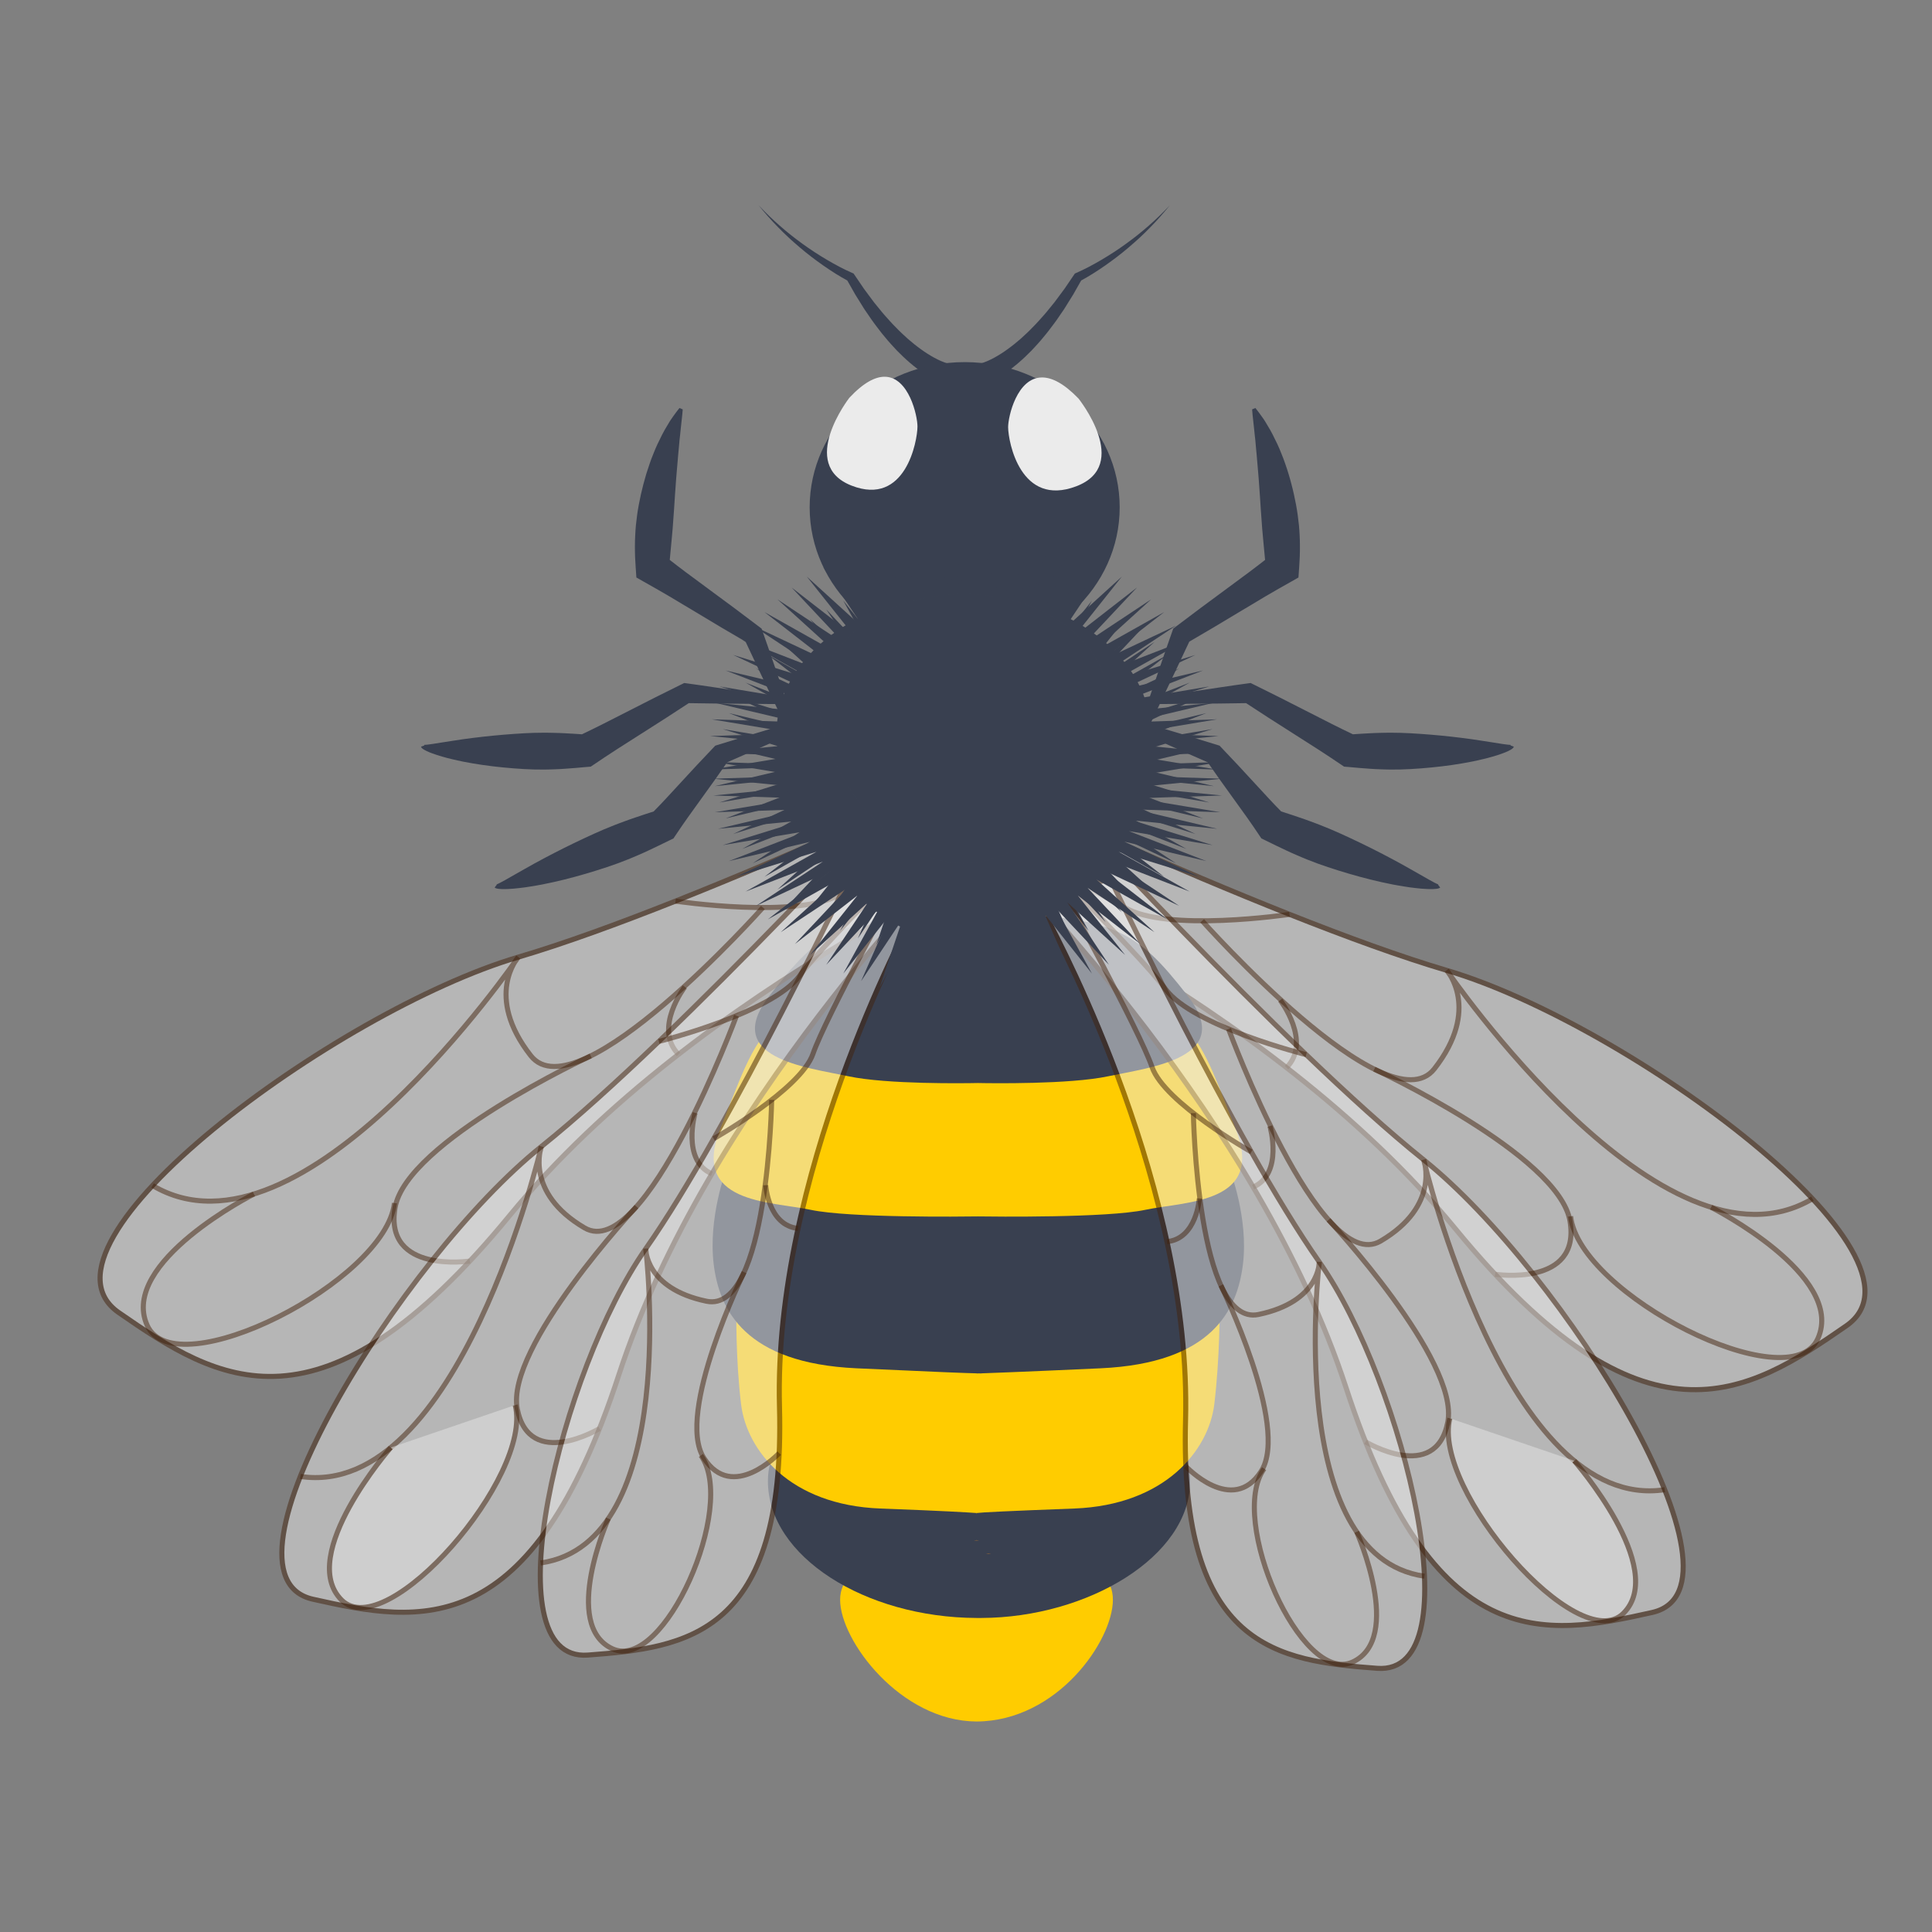 <?xml version="1.0" encoding="UTF-8" standalone="no"?>
<svg
   xmlns:dc="http://purl.org/dc/elements/1.1/"
   xmlns:cc="http://creativecommons.org/ns#"
   xmlns:rdf="http://www.w3.org/1999/02/22-rdf-syntax-ns#"
   xmlns:svg="http://www.w3.org/2000/svg"
   xmlns="http://www.w3.org/2000/svg"
   xmlns:sodipodi="http://sodipodi.sourceforge.net/DTD/sodipodi-0.dtd"
   xmlns:inkscape="http://www.inkscape.org/namespaces/inkscape"
   viewBox="0 0 500 500"
   id="svg2"
   version="1.1"
   inkscape:version="0.91 r13725"
   width="100%"
   height="100%"
   sodipodi:docname="freeplane.svg">
  <rect x="0" y="0" width="500" height="500" fill="#808080" stroke="none"/>
  <sodipodi:namedview
     pagecolor="#ffffff"
     bordercolor="#666666"
     borderopacity="1"
     objecttolerance="10"
     gridtolerance="10"
     guidetolerance="10"
     inkscape:pageopacity="0"
     inkscape:pageshadow="2"
     inkscape:window-width="1366"
     inkscape:window-height="715"
     id="namedview91"
     showgrid="false"
     inkscape:zoom="0.86915208"
     inkscape:cx="310.26738"
     inkscape:cy="173.53282"
     inkscape:window-x="0"
     inkscape:window-y="24"
     inkscape:window-maximized="1"
     inkscape:current-layer="g63" />
  <defs
     id="defs4">
    <linearGradient
       id="linearGradient3764"
       x1="1"
       x2="47"
       gradientUnits="userSpaceOnUse"
       gradientTransform="matrix(0,-1,1,0,-1.5e-6,48)">
      <stop
         stop-color="#3d3d3d"
         stop-opacity="1"
         id="stop7" />
      <stop
         offset="1"
         stop-color="#474747"
         stop-opacity="1"
         id="stop9" />
    </linearGradient>
    <clipPath
       id="clipPath-659885763">
      <g
         transform="translate(0,-1004.362)"
         id="g12">
        <path
           d="m -24,13 c 0,1.105 -0.672,2 -1.5,2 -0.828,0 -1.5,-0.895 -1.5,-2 0,-1.105 0.672,-2 1.5,-2 0.828,0 1.5,0.895 1.5,2 z"
           transform="matrix(15.333,0,0,11.5,415,878.862)"
           id="path14"
           inkscape:connector-curvature="0"
           style="fill:#1890d0" />
      </g>
    </clipPath>
    <clipPath
       id="clipPath-666973034">
      <g
         transform="translate(0,-1004.362)"
         id="g17">
        <path
           d="m -24,13 c 0,1.105 -0.672,2 -1.5,2 -0.828,0 -1.5,-0.895 -1.5,-2 0,-1.105 0.672,-2 1.5,-2 0.828,0 1.5,0.895 1.5,2 z"
           transform="matrix(15.333,0,0,11.5,415,878.862)"
           id="path19"
           inkscape:connector-curvature="0"
           style="fill:#1890d0" />
      </g>
    </clipPath>
    <clipPath
       clipPathUnits="userSpaceOnUse"
       id="clipPath5322">
      <path
         inkscape:connector-curvature="0"
         d="M 0,800 800,800 800,0 0,0 0,800 z"
         id="path5324" />
    </clipPath>
    <clipPath
       clipPathUnits="userSpaceOnUse"
       id="clipPath5330">
      <path
         inkscape:connector-curvature="0"
         d="m 540.928,650.372 57.073,0 0,-53.282 -57.073,0 0,53.282 z"
         id="path5332" />
    </clipPath>
    <clipPath
       clipPathUnits="userSpaceOnUse"
       id="clipPath5150">
      <path
         inkscape:connector-curvature="0"
         d="m 533.573,635.473 84.306,0 0,-70.666 -84.306,0 0,70.666 z"
         id="path5152" />
    </clipPath>
    <clipPath
       clipPathUnits="userSpaceOnUse"
       id="clipPath5134">
      <path
         inkscape:connector-curvature="0"
         d="m 494.814,480.2 25.154,0 0,-39.511 -25.154,0 0,39.511 z"
         id="path5136" />
    </clipPath>
    <clipPath
       clipPathUnits="userSpaceOnUse"
       id="clipPath5118">
      <path
         inkscape:connector-curvature="0"
         d="m 516.232,516.398 17.139,0 0,-41.202 -17.139,0 0,41.202 z"
         id="path5120" />
    </clipPath>
    <clipPath
       clipPathUnits="userSpaceOnUse"
       id="clipPath5102">
      <path
         inkscape:connector-curvature="0"
         d="m 529.839,533.419 6.948,0 0,-9.08 -6.948,0 0,9.08 z"
         id="path5104" />
    </clipPath>
    <clipPath
       clipPathUnits="userSpaceOnUse"
       id="clipPath5086">
      <path
         inkscape:connector-curvature="0"
         d="m 485.778,550.278 46.242,0 0,-92.146 -46.242,0 0,92.146 z"
         id="path5088" />
    </clipPath>
    <clipPath
       clipPathUnits="userSpaceOnUse"
       id="clipPath5070">
      <path
         inkscape:connector-curvature="0"
         d="m 519.813,593.985 37.683,0 0,-51.829 -37.683,0 0,51.829 z"
         id="path5072" />
    </clipPath>
    <clipPath
       clipPathUnits="userSpaceOnUse"
       id="clipPath5034">
      <path
         inkscape:connector-curvature="0"
         d="m 485.294,597.096 75.86,0 0,-157.223 -75.86,0 0,157.223 z"
         id="path5036" />
    </clipPath>
    <clipPath
       clipPathUnits="userSpaceOnUse"
       id="clipPath5018">
      <path
         inkscape:connector-curvature="0"
         d="m 443.624,489.997 38.016,0 0,-40.693 -38.016,0 0,40.693 z"
         id="path5020" />
    </clipPath>
    <clipPath
       clipPathUnits="userSpaceOnUse"
       id="clipPath5002">
      <path
         inkscape:connector-curvature="0"
         d="m 480.59,529.486 24.579,0 0,-47.535 -24.579,0 0,47.535 z"
         id="path5004" />
    </clipPath>
    <clipPath
       clipPathUnits="userSpaceOnUse"
       id="clipPath4986">
      <path
         inkscape:connector-curvature="0"
         d="m 515.274,547.85 4.629,0 0,-12.669 -4.629,0 0,12.669 z"
         id="path4988" />
    </clipPath>
    <clipPath
       clipPathUnits="userSpaceOnUse"
       id="clipPath4970">
      <path
         inkscape:connector-curvature="0"
         d="m 438.298,567.098 86.741,0 0,-92.076 -86.741,0 0,92.076 z"
         id="path4972" />
    </clipPath>
    <clipPath
       clipPathUnits="userSpaceOnUse"
       id="clipPath4954">
      <path
         inkscape:connector-curvature="0"
         d="m 509.1,609.239 60.837,0 0,-47.887 -60.837,0 0,47.887 z"
         id="path4956" />
    </clipPath>
    <clipPath
       clipPathUnits="userSpaceOnUse"
       id="clipPath4918">
      <path
         inkscape:connector-curvature="0"
         d="m 434.217,615.823 138.311,0 0,-167.451 -138.311,0 0,167.451 z"
         id="path4920" />
    </clipPath>
    <clipPath
       clipPathUnits="userSpaceOnUse"
       id="clipPath4902">
      <path
         inkscape:connector-curvature="0"
         d="m 406.837,532.084 50.632,0 0,-30.678 -50.632,0 0,30.678 z"
         id="path4904" />
    </clipPath>
    <clipPath
       clipPathUnits="userSpaceOnUse"
       id="clipPath4886">
      <path
         inkscape:connector-curvature="0"
         d="m 456.392,559.424 39.578,0 0,-41.749 -39.578,0 0,41.749 z"
         id="path4888" />
    </clipPath>
    <clipPath
       clipPathUnits="userSpaceOnUse"
       id="clipPath4870">
      <path
         inkscape:connector-curvature="0"
         d="m 510.649,572.932 4.105,0 0,-14.004 -4.105,0 0,14.004 z"
         id="path4872" />
    </clipPath>
    <clipPath
       clipPathUnits="userSpaceOnUse"
       id="clipPath4854">
      <path
         inkscape:connector-curvature="0"
         d="m 408.915,588.668 121.245,0 0,-58.939 -121.245,0 0,58.939 z"
         id="path4856" />
    </clipPath>
    <clipPath
       clipPathUnits="userSpaceOnUse"
       id="clipPath4838">
      <path
         inkscape:connector-curvature="0"
         d="m 512.439,611.912 78.391,0 0,-24.079 -78.391,0 0,24.079 z"
         id="path4840" />
    </clipPath>
    <clipPath
       clipPathUnits="userSpaceOnUse"
       id="clipPath4802">
      <path
         inkscape:connector-curvature="0"
         d="m 398.298,621.893 193.811,0 0,-126.854 -193.811,0 0,126.854 z"
         id="path4804" />
    </clipPath>
    <clipPath
       clipPathUnits="userSpaceOnUse"
       id="clipPath4378">
      <path
         inkscape:connector-curvature="0"
         d="M 0,800 800,800 800,0 0,0 0,800 z"
         id="path4380" />
    </clipPath>
    <clipPath
       clipPathUnits="userSpaceOnUse"
       id="clipPath4386">
      <path
         inkscape:connector-curvature="0"
         d="m 548.298,621.893 193.811,0 0,-126.854 -193.811,0 0,126.854 z"
         id="path4388" />
    </clipPath>
    <clipPath
       clipPathUnits="userSpaceOnUse"
       id="clipPath4422">
      <path
         inkscape:connector-curvature="0"
         d="m 549.577,611.912 78.391,0 0,-24.079 -78.391,0 0,24.079 z"
         id="path4424" />
    </clipPath>
    <clipPath
       clipPathUnits="userSpaceOnUse"
       id="clipPath4438">
      <path
         inkscape:connector-curvature="0"
         d="m 610.247,588.668 121.245,0 0,-58.939 -121.245,0 0,58.939 z"
         id="path4440" />
    </clipPath>
    <clipPath
       clipPathUnits="userSpaceOnUse"
       id="clipPath4454">
      <path
         inkscape:connector-curvature="0"
         d="m 625.653,572.932 4.105,0 0,-14.004 -4.105,0 0,14.004 z"
         id="path4456" />
    </clipPath>
    <clipPath
       clipPathUnits="userSpaceOnUse"
       id="clipPath4470">
      <path
         inkscape:connector-curvature="0"
         d="m 644.437,559.424 39.579,0 0,-41.749 -39.579,0 0,41.749 z"
         id="path4472" />
    </clipPath>
    <clipPath
       clipPathUnits="userSpaceOnUse"
       id="clipPath4486">
      <path
         inkscape:connector-curvature="0"
         d="m 682.938,532.084 50.632,0 0,-30.678 -50.632,0 0,30.678 z"
         id="path4488" />
    </clipPath>
    <clipPath
       clipPathUnits="userSpaceOnUse"
       id="clipPath4502">
      <path
         inkscape:connector-curvature="0"
         d="m 567.879,615.823 138.312,0 0,-167.451 -138.312,0 0,167.451 z"
         id="path4504" />
    </clipPath>
    <clipPath
       clipPathUnits="userSpaceOnUse"
       id="clipPath4538">
      <path
         inkscape:connector-curvature="0"
         d="m 570.471,609.239 60.837,0 0,-47.887 -60.837,0 0,47.887 z"
         id="path4540" />
    </clipPath>
    <clipPath
       clipPathUnits="userSpaceOnUse"
       id="clipPath4554">
      <path
         inkscape:connector-curvature="0"
         d="m 615.367,567.098 86.742,0 0,-92.076 -86.742,0 0,92.076 z"
         id="path4556" />
    </clipPath>
    <clipPath
       clipPathUnits="userSpaceOnUse"
       id="clipPath4570">
      <path
         inkscape:connector-curvature="0"
         d="m 620.504,547.85 4.629,0 0,-12.669 -4.629,0 0,12.669 z"
         id="path4572" />
    </clipPath>
    <clipPath
       clipPathUnits="userSpaceOnUse"
       id="clipPath4586">
      <path
         inkscape:connector-curvature="0"
         d="m 635.239,529.486 24.578,0 0,-47.535 -24.578,0 0,47.535 z"
         id="path4588" />
    </clipPath>
    <clipPath
       clipPathUnits="userSpaceOnUse"
       id="clipPath4602">
      <path
         inkscape:connector-curvature="0"
         d="m 658.769,489.997 38.015,0 0,-40.693 -38.015,0 0,40.693 z"
         id="path4604" />
    </clipPath>
    <clipPath
       clipPathUnits="userSpaceOnUse"
       id="clipPath4618">
      <path
         inkscape:connector-curvature="0"
         d="m 579.254,597.096 75.86,0 0,-157.223 -75.86,0 0,157.223 z"
         id="path4620" />
    </clipPath>
    <clipPath
       clipPathUnits="userSpaceOnUse"
       id="clipPath4654">
      <path
         inkscape:connector-curvature="0"
         d="m 582.911,593.985 37.683,0 0,-51.829 -37.683,0 0,51.829 z"
         id="path4656" />
    </clipPath>
    <clipPath
       clipPathUnits="userSpaceOnUse"
       id="clipPath4670">
      <path
         inkscape:connector-curvature="0"
         d="m 608.388,550.278 46.241,0 0,-92.146 -46.241,0 0,92.146 z"
         id="path4672" />
    </clipPath>
    <clipPath
       clipPathUnits="userSpaceOnUse"
       id="clipPath4686">
      <path
         inkscape:connector-curvature="0"
         d="m 603.62,533.419 6.948,0 0,-9.08 -6.948,0 0,9.08 z"
         id="path4688" />
    </clipPath>
    <clipPath
       clipPathUnits="userSpaceOnUse"
       id="clipPath4702">
      <path
         inkscape:connector-curvature="0"
         d="m 607.036,516.398 17.139,0 0,-41.202 -17.139,0 0,41.202 z"
         id="path4704" />
    </clipPath>
    <clipPath
       clipPathUnits="userSpaceOnUse"
       id="clipPath4718">
      <path
         inkscape:connector-curvature="0"
         d="m 620.439,480.2 25.154,0 0,-39.511 -25.154,0 0,39.511 z"
         id="path4720" />
    </clipPath>
    <linearGradient
       x1="0"
       y1="0"
       x2="1"
       y2="0"
       gradientUnits="userSpaceOnUse"
       gradientTransform="matrix(0,0.046,0.046,0,571.777,463.096)"
       spreadMethod="pad"
       id="linearGradient4186">
      <stop
         style="stop-opacity:1;stop-color:#f7931e"
         offset="0"
         id="stop4188" />
      <stop
         style="stop-opacity:1;stop-color:#f7c800"
         offset="1"
         id="stop4190" />
    </linearGradient>
    <linearGradient
       x1="0"
       y1="0"
       x2="1"
       y2="0"
       gradientUnits="userSpaceOnUse"
       gradientTransform="matrix(0,0.048,0.048,0,572.223,463.096)"
       spreadMethod="pad"
       id="linearGradient4166">
      <stop
         style="stop-opacity:1;stop-color:#f7931e"
         offset="0"
         id="stop4168" />
      <stop
         style="stop-opacity:1;stop-color:#f7c800"
         offset="1"
         id="stop4170" />
    </linearGradient>
    <clipPath
       clipPathUnits="userSpaceOnUse"
       id="clipPath4078">
      <path
         inkscape:connector-curvature="0"
         d="M 0,800 800,800 800,0 0,0 0,800 z"
         id="path4080" />
    </clipPath>
    <clipPath
       clipPathUnits="userSpaceOnUse"
       id="clipPath4086">
      <path
         inkscape:connector-curvature="0"
         d="m 547.726,692.867 9.144,0 0,-8.837 -9.144,0 0,8.837 z"
         id="path4088" />
    </clipPath>
    <clipPath
       clipPathUnits="userSpaceOnUse"
       id="clipPath4018">
      <path
         inkscape:connector-curvature="0"
         d="M 0,800 800,800 800,0 0,0 0,800 z"
         id="path4020" />
    </clipPath>
    <clipPath
       clipPathUnits="userSpaceOnUse"
       id="clipPath4026">
      <path
         inkscape:connector-curvature="0"
         d="m 581.825,692.728 9.443,0 0,-8.837 -9.443,0 0,8.837 z"
         id="path4028" />
    </clipPath>
    <clipPath
       clipPathUnits="userSpaceOnUse"
       id="clipPath5134-3">
      <path
         inkscape:connector-curvature="0"
         d="m 494.814,480.2 25.154,0 0,-39.511 -25.154,0 0,39.511 z"
         id="path5136-6" />
    </clipPath>
    <clipPath
       clipPathUnits="userSpaceOnUse"
       id="clipPath5118-7">
      <path
         inkscape:connector-curvature="0"
         d="m 516.232,516.398 17.139,0 0,-41.202 -17.139,0 0,41.202 z"
         id="path5120-5" />
    </clipPath>
    <clipPath
       clipPathUnits="userSpaceOnUse"
       id="clipPath5102-3">
      <path
         inkscape:connector-curvature="0"
         d="m 529.839,533.419 6.948,0 0,-9.08 -6.948,0 0,9.08 z"
         id="path5104-5" />
    </clipPath>
    <clipPath
       clipPathUnits="userSpaceOnUse"
       id="clipPath5086-6">
      <path
         inkscape:connector-curvature="0"
         d="m 485.778,550.278 46.242,0 0,-92.146 -46.242,0 0,92.146 z"
         id="path5088-2" />
    </clipPath>
    <clipPath
       clipPathUnits="userSpaceOnUse"
       id="clipPath5070-9">
      <path
         inkscape:connector-curvature="0"
         d="m 519.813,593.985 37.683,0 0,-51.829 -37.683,0 0,51.829 z"
         id="path5072-1" />
    </clipPath>
    <clipPath
       clipPathUnits="userSpaceOnUse"
       id="clipPath5034-2">
      <path
         inkscape:connector-curvature="0"
         d="m 485.294,597.096 75.86,0 0,-157.223 -75.86,0 0,157.223 z"
         id="path5036-7" />
    </clipPath>
    <clipPath
       clipPathUnits="userSpaceOnUse"
       id="clipPath5018-0">
      <path
         inkscape:connector-curvature="0"
         d="m 443.624,489.997 38.016,0 0,-40.693 -38.016,0 0,40.693 z"
         id="path5020-9" />
    </clipPath>
    <clipPath
       clipPathUnits="userSpaceOnUse"
       id="clipPath5002-3">
      <path
         inkscape:connector-curvature="0"
         d="m 480.59,529.486 24.579,0 0,-47.535 -24.579,0 0,47.535 z"
         id="path5004-6" />
    </clipPath>
    <clipPath
       clipPathUnits="userSpaceOnUse"
       id="clipPath4986-0">
      <path
         inkscape:connector-curvature="0"
         d="m 515.274,547.85 4.629,0 0,-12.669 -4.629,0 0,12.669 z"
         id="path4988-6" />
    </clipPath>
    <clipPath
       clipPathUnits="userSpaceOnUse"
       id="clipPath4970-2">
      <path
         inkscape:connector-curvature="0"
         d="m 438.298,567.098 86.741,0 0,-92.076 -86.741,0 0,92.076 z"
         id="path4972-6" />
    </clipPath>
    <clipPath
       clipPathUnits="userSpaceOnUse"
       id="clipPath4954-1">
      <path
         inkscape:connector-curvature="0"
         d="m 509.1,609.239 60.837,0 0,-47.887 -60.837,0 0,47.887 z"
         id="path4956-8" />
    </clipPath>
    <clipPath
       clipPathUnits="userSpaceOnUse"
       id="clipPath4902-7">
      <path
         inkscape:connector-curvature="0"
         d="m 406.837,532.084 50.632,0 0,-30.678 -50.632,0 0,30.678 z"
         id="path4904-9" />
    </clipPath>
    <clipPath
       clipPathUnits="userSpaceOnUse"
       id="clipPath4886-2">
      <path
         inkscape:connector-curvature="0"
         d="m 456.392,559.424 39.578,0 0,-41.749 -39.578,0 0,41.749 z"
         id="path4888-0" />
    </clipPath>
    <clipPath
       clipPathUnits="userSpaceOnUse"
       id="clipPath4870-2">
      <path
         inkscape:connector-curvature="0"
         d="m 510.649,572.932 4.105,0 0,-14.004 -4.105,0 0,14.004 z"
         id="path4872-3" />
    </clipPath>
    <clipPath
       clipPathUnits="userSpaceOnUse"
       id="clipPath4854-7">
      <path
         inkscape:connector-curvature="0"
         d="m 408.915,588.668 121.245,0 0,-58.939 -121.245,0 0,58.939 z"
         id="path4856-5" />
    </clipPath>
    <linearGradient
       x1="0"
       y1="0"
       x2="1"
       y2="0"
       gradientUnits="userSpaceOnUse"
       gradientTransform="matrix(0,0.046,0.046,0,571.777,463.096)"
       spreadMethod="pad"
       id="linearGradient4186-9">
      <stop
         style="stop-opacity:1;stop-color:#f7931e"
         offset="0"
         id="stop4188-2" />
      <stop
         style="stop-opacity:1;stop-color:#f7c800"
         offset="1"
         id="stop4190-2" />
    </linearGradient>
    <linearGradient
       x1="0"
       y1="0"
       x2="1"
       y2="0"
       gradientUnits="userSpaceOnUse"
       gradientTransform="matrix(0,0.048,0.048,0,572.223,463.096)"
       spreadMethod="pad"
       id="linearGradient4166-8">
      <stop
         style="stop-opacity:1;stop-color:#f7931e"
         offset="0"
         id="stop4168-9" />
      <stop
         style="stop-opacity:1;stop-color:#f7c800"
         offset="1"
         id="stop4170-7" />
    </linearGradient>
    <clipPath
       clipPathUnits="userSpaceOnUse"
       id="clipPath5134-1">
      <path
         inkscape:connector-curvature="0"
         d="m 494.814,480.2 25.154,0 0,-39.511 -25.154,0 0,39.511 z"
         id="path5136-2" />
    </clipPath>
    <clipPath
       clipPathUnits="userSpaceOnUse"
       id="clipPath5118-9">
      <path
         inkscape:connector-curvature="0"
         d="m 516.232,516.398 17.139,0 0,-41.202 -17.139,0 0,41.202 z"
         id="path5120-3" />
    </clipPath>
    <clipPath
       clipPathUnits="userSpaceOnUse"
       id="clipPath5102-9">
      <path
         inkscape:connector-curvature="0"
         d="m 529.839,533.419 6.948,0 0,-9.08 -6.948,0 0,9.08 z"
         id="path5104-0" />
    </clipPath>
    <clipPath
       clipPathUnits="userSpaceOnUse"
       id="clipPath5086-8">
      <path
         inkscape:connector-curvature="0"
         d="m 485.778,550.278 46.242,0 0,-92.146 -46.242,0 0,92.146 z"
         id="path5088-8" />
    </clipPath>
    <clipPath
       clipPathUnits="userSpaceOnUse"
       id="clipPath5070-5">
      <path
         inkscape:connector-curvature="0"
         d="m 519.813,593.985 37.683,0 0,-51.829 -37.683,0 0,51.829 z"
         id="path5072-0" />
    </clipPath>
    <clipPath
       clipPathUnits="userSpaceOnUse"
       id="clipPath5034-9">
      <path
         inkscape:connector-curvature="0"
         d="m 485.294,597.096 75.86,0 0,-157.223 -75.86,0 0,157.223 z"
         id="path5036-6" />
    </clipPath>
    <clipPath
       clipPathUnits="userSpaceOnUse"
       id="clipPath5018-3">
      <path
         inkscape:connector-curvature="0"
         d="m 443.624,489.997 38.016,0 0,-40.693 -38.016,0 0,40.693 z"
         id="path5020-8" />
    </clipPath>
    <clipPath
       clipPathUnits="userSpaceOnUse"
       id="clipPath5002-5">
      <path
         inkscape:connector-curvature="0"
         d="m 480.59,529.486 24.579,0 0,-47.535 -24.579,0 0,47.535 z"
         id="path5004-61" />
    </clipPath>
    <clipPath
       clipPathUnits="userSpaceOnUse"
       id="clipPath4986-1">
      <path
         inkscape:connector-curvature="0"
         d="m 515.274,547.85 4.629,0 0,-12.669 -4.629,0 0,12.669 z"
         id="path4988-5" />
    </clipPath>
    <clipPath
       clipPathUnits="userSpaceOnUse"
       id="clipPath4970-9">
      <path
         inkscape:connector-curvature="0"
         d="m 438.298,567.098 86.741,0 0,-92.076 -86.741,0 0,92.076 z"
         id="path4972-8" />
    </clipPath>
    <clipPath
       clipPathUnits="userSpaceOnUse"
       id="clipPath4954-4">
      <path
         inkscape:connector-curvature="0"
         d="m 509.1,609.239 60.837,0 0,-47.887 -60.837,0 0,47.887 z"
         id="path4956-81" />
    </clipPath>
    <clipPath
       clipPathUnits="userSpaceOnUse"
       id="clipPath4918-0">
      <path
         inkscape:connector-curvature="0"
         d="m 434.217,615.823 138.311,0 0,-167.451 -138.311,0 0,167.451 z"
         id="path4920-3" />
    </clipPath>
    <clipPath
       clipPathUnits="userSpaceOnUse"
       id="clipPath4902-0">
      <path
         inkscape:connector-curvature="0"
         d="m 406.837,532.084 50.632,0 0,-30.678 -50.632,0 0,30.678 z"
         id="path4904-4" />
    </clipPath>
    <clipPath
       clipPathUnits="userSpaceOnUse"
       id="clipPath4886-4">
      <path
         inkscape:connector-curvature="0"
         d="m 456.392,559.424 39.578,0 0,-41.749 -39.578,0 0,41.749 z"
         id="path4888-4" />
    </clipPath>
    <clipPath
       clipPathUnits="userSpaceOnUse"
       id="clipPath4870-4">
      <path
         inkscape:connector-curvature="0"
         d="m 510.649,572.932 4.105,0 0,-14.004 -4.105,0 0,14.004 z"
         id="path4872-7" />
    </clipPath>
    <clipPath
       clipPathUnits="userSpaceOnUse"
       id="clipPath4854-6">
      <path
         inkscape:connector-curvature="0"
         d="m 408.915,588.668 121.245,0 0,-58.939 -121.245,0 0,58.939 z"
         id="path4856-3" />
    </clipPath>
    <clipPath
       clipPathUnits="userSpaceOnUse"
       id="clipPath4838-1">
      <path
         inkscape:connector-curvature="0"
         d="m 512.439,611.912 78.391,0 0,-24.079 -78.391,0 0,24.079 z"
         id="path4840-7" />
    </clipPath>
    <clipPath
       clipPathUnits="userSpaceOnUse"
       id="clipPath4802-5">
      <path
         inkscape:connector-curvature="0"
         d="m 398.298,621.893 193.811,0 0,-126.854 -193.811,0 0,126.854 z"
         id="path4804-9" />
    </clipPath>
    <linearGradient
       x1="0"
       y1="0"
       x2="1"
       y2="0"
       gradientUnits="userSpaceOnUse"
       gradientTransform="matrix(0,0.046,0.046,0,571.777,463.096)"
       spreadMethod="pad"
       id="linearGradient4186-6">
      <stop
         style="stop-opacity:1;stop-color:#f7931e"
         offset="0"
         id="stop4188-21" />
      <stop
         style="stop-opacity:1;stop-color:#f7c800"
         offset="1"
         id="stop4190-7" />
    </linearGradient>
    <linearGradient
       x1="0"
       y1="0"
       x2="1"
       y2="0"
       gradientUnits="userSpaceOnUse"
       gradientTransform="matrix(0,0.048,0.048,0,572.223,463.096)"
       spreadMethod="pad"
       id="linearGradient4166-85">
      <stop
         style="stop-opacity:1;stop-color:#f7931e"
         offset="0"
         id="stop4168-7" />
      <stop
         style="stop-opacity:1;stop-color:#f7c800"
         offset="1"
         id="stop4170-4" />
    </linearGradient>
  </defs>
  <g
     id="g33"
     transform="translate(0,452)" />
  <g
     id="g63"
     transform="matrix(4.677,0,0,5.316,-50.214,310.184)">
    <g
       id="g4714">
      <g
         style="fill:#394050"
         id="g3934"
         transform="matrix(0.28,0,0,-0.246,-95.389,130.563)">
        <g
           style="fill:#394050"
           id="g3936">
          <g
             style="fill:#394050"
             id="g3942">
            <g
               style="fill:#394050"
               id="g3944">
              <path
                 id="path3952"
                 style="fill:#394050;stroke:none"
                 d="m 530.805,725.097 c 0.648,-0.721 1.296,-1.448 1.985,-2.133 l 0,0 c 0.67,-0.707 1.381,-1.37 2.086,-2.043 l 0,0 c 0.35,-0.339 0.724,-0.653 1.084,-0.98 l 0,0 c 0.363,-0.327 0.726,-0.652 1.104,-0.961 l 0,0 c 1.483,-1.269 3.039,-2.456 4.643,-3.58 l 0,0 c 0.802,-0.563 1.622,-1.102 2.453,-1.628 l 0,0 c 0.757,-0.466 1.501,-0.915 2.305,-1.346 l 0,0 1.566,-2.766 1.809,-2.913 0.973,-1.42 c 0.331,-0.468 0.635,-0.956 0.991,-1.409 l 0,0 c 0.699,-0.916 1.374,-1.852 2.134,-2.73 l 0,0 c 0.378,-0.439 0.727,-0.903 1.132,-1.324 l 0,0 1.185,-1.287 1.254,-1.236 c 0.417,-0.414 0.877,-0.791 1.316,-1.189 l 0,0 c 0.9,-0.775 1.852,-1.507 2.872,-2.181 l 0,0 c 0.511,-0.337 1.041,-0.657 1.598,-0.956 l 0,0 c 0.589,-0.295 1.099,-0.572 1.883,-0.82 l 0,0 1.051,3.86 c -0.303,0.054 -0.817,0.256 -1.249,0.435 l 0,0 c -0.453,0.197 -0.908,0.422 -1.361,0.669 l 0,0 c -0.903,0.497 -1.793,1.068 -2.654,1.695 l 0,0 c -0.423,0.325 -0.864,0.627 -1.276,0.974 l 0,0 -1.242,1.039 -1.198,1.105 c -0.409,0.359 -0.773,0.771 -1.162,1.155 l 0,0 c -0.783,0.764 -1.497,1.603 -2.234,2.42 l 0,0 c -0.376,0.403 -0.707,0.848 -1.061,1.272 l 0,0 -1.048,1.287 -1.983,2.676 -1.878,2.764 -0.179,0.265 -0.218,0.092 c -0.835,0.357 -1.707,0.791 -2.549,1.225 l 0,0 c -0.842,0.448 -1.681,0.909 -2.504,1.399 l 0,0 c -1.65,0.976 -3.264,2.022 -4.818,3.156 l 0,0 c -0.394,0.276 -0.777,0.568 -1.159,0.861 l 0,0 c -0.38,0.296 -0.771,0.577 -1.142,0.884 l 0,0 c -0.746,0.61 -1.502,1.212 -2.216,1.86 l 0,0 c -0.735,0.626 -1.432,1.296 -2.132,1.963 l 0,0 c -0.705,0.663 -1.356,1.379 -2.039,2.069 l 0,0 c 0.627,-0.738 1.223,-1.506 1.878,-2.223"
                 inkscape:connector-curvature="0" />
            </g>
          </g>
        </g>
      </g>
      <g
         style="fill:#394050"
         id="g3954"
         transform="matrix(0.28,0,0,-0.246,-95.389,130.563)">
        <g
           style="fill:#394050"
           id="g3956">
          <g
             style="fill:#394050"
             id="g3962">
            <g
               style="fill:#394050"
               id="g3964">
              <path
                 id="path3972"
                 style="fill:#394050;stroke:none"
                 d="m 608.182,725.251 c -0.701,-0.667 -1.396,-1.337 -2.131,-1.963 l 0,0 c -0.716,-0.648 -1.471,-1.25 -2.216,-1.86 l 0,0 c -0.371,-0.307 -0.764,-0.588 -1.144,-0.884 l 0,0 c -0.381,-0.293 -0.763,-0.585 -1.159,-0.861 l 0,0 c -1.552,-1.134 -3.168,-2.18 -4.816,-3.156 l 0,0 c -0.823,-0.49 -1.662,-0.951 -2.506,-1.399 l 0,0 c -0.842,-0.434 -1.713,-0.868 -2.549,-1.225 l 0,0 -0.217,-0.092 -0.179,-0.265 -1.879,-2.764 -1.983,-2.676 -1.048,-1.287 c -0.354,-0.424 -0.683,-0.869 -1.06,-1.272 l 0,0 c -0.738,-0.817 -1.451,-1.656 -2.234,-2.42 l 0,0 c -0.389,-0.384 -0.752,-0.796 -1.162,-1.155 l 0,0 -1.197,-1.105 -1.243,-1.039 c -0.412,-0.347 -0.853,-0.649 -1.277,-0.974 l 0,0 c -0.861,-0.627 -1.749,-1.198 -2.653,-1.695 l 0,0 c -0.452,-0.247 -0.907,-0.472 -1.361,-0.669 l 0,0 c -0.431,-0.179 -0.946,-0.381 -1.248,-0.435 l 0,0 1.05,-3.86 c 0.783,0.248 1.295,0.525 1.882,0.82 l 0,0 c 0.558,0.299 1.088,0.619 1.599,0.956 l 0,0 c 1.019,0.674 1.972,1.406 2.873,2.181 l 0,0 c 0.438,0.398 0.898,0.775 1.315,1.189 l 0,0 1.253,1.236 1.186,1.287 c 0.405,0.421 0.754,0.885 1.132,1.324 l 0,0 c 0.761,0.878 1.434,1.814 2.133,2.73 l 0,0 c 0.357,0.453 0.662,0.941 0.993,1.409 l 0,0 0.972,1.42 1.809,2.913 1.567,2.766 c 0.805,0.431 1.548,0.88 2.304,1.346 l 0,0 c 0.831,0.526 1.652,1.065 2.453,1.628 l 0,0 c 1.603,1.124 3.16,2.311 4.643,3.58 l 0,0 c 0.377,0.309 0.741,0.634 1.103,0.961 l 0,0 c 0.362,0.327 0.734,0.641 1.085,0.98 l 0,0 c 0.704,0.673 1.416,1.336 2.085,2.043 l 0,0 c 0.69,0.685 1.337,1.412 1.986,2.133 l 0,0 c 0.654,0.717 1.251,1.485 1.878,2.223 l 0,0 c -0.682,-0.69 -1.334,-1.406 -2.039,-2.069"
                 inkscape:connector-curvature="0" />
            </g>
          </g>
        </g>
      </g>
      <g
         style="fill:#394050"
         id="g3974"
         transform="matrix(0.28,0,0,-0.246,-95.389,130.563)">
        <g
           style="fill:#394050"
           id="g3976">
          <g
             style="fill:#394050"
             id="g3982">
            <g
               style="fill:#394050"
               id="g3984">
              <path
                 id="path3992"
                 style="fill:#394050;stroke:none"
                 d="m 539.026,667.534 c 0,-15.871 13.716,-28.737 30.635,-28.737 l 0,0 c 16.919,0 30.634,12.866 30.634,28.737 l 0,0 c 0,15.872 -13.715,28.739 -30.634,28.739 l 0,0 c -16.919,0 -30.635,-12.867 -30.635,-28.739"
                 inkscape:connector-curvature="0" />
            </g>
          </g>
        </g>
      </g>
      <g
         style="fill:#ebebeb;fill-opacity:1"
         id="g3994"
         transform="matrix(0.28,0,0,-0.246,-95.389,130.563)">
        <g
           style="fill:#ebebeb;fill-opacity:1"
           id="g3996">
          <g
             style="fill:#ebebeb;fill-opacity:1"
             id="g4002">
            <g
               style="fill:#ebebeb;fill-opacity:1"
               id="g4004">
              <path
                 id="path4012"
                 style="fill:#ebebeb;stroke:none;fill-opacity:1"
                 d="m 578.249,683.38 c 0.019,-2.893 2.453,-15.864 13.457,-11.683 l 0,0 c 11.004,4.181 0.45,17.37 0.45,17.37 l 0,0 c -2.921,3.034 -5.292,4.173 -7.194,4.173 l 0,0 c -4.965,0 -6.727,-7.769 -6.713,-9.86"
                 inkscape:connector-curvature="0" />
            </g>
          </g>
        </g>
      </g>
      <g
         style="fill:#ebebeb;fill-opacity:1"
         id="g4054"
         transform="matrix(0.28,0,0,-0.246,-95.389,130.563)">
        <g
           style="fill:#ebebeb;fill-opacity:1"
           id="g4056">
          <g
             style="fill:#ebebeb;fill-opacity:1"
             id="g4062">
            <g
               style="fill:#ebebeb;fill-opacity:1"
               id="g4064">
              <path
                 id="path4072"
                 style="fill:#ebebeb;stroke:none;fill-opacity:1"
                 d="m 546.863,689.206 c 0,0 -10.222,-13.189 0.437,-17.37 l 0,0 c 10.658,-4.181 13.016,8.791 13.033,11.683 l 0,0 c 0.013,2.091 -1.694,9.859 -6.502,9.86 l 0,0 c -1.842,10e-4 -4.138,-1.139 -6.968,-4.173"
                 inkscape:connector-curvature="0" />
            </g>
          </g>
        </g>
      </g>
      <g
         style="fill:#ffcc00;fill-opacity:1"
         id="g4114"
         transform="matrix(0.28,0,0,-0.246,-95.389,130.563)">
        <g
           style="fill:#ffcc00;fill-opacity:1"
           id="g4116">
          <g
             style="fill:#ffcc00;fill-opacity:1"
             id="g4122">
            <g
               style="fill:#ffcc00;fill-opacity:1"
               id="g4124">
              <path
                 id="path4132"
                 style="fill:#ffcc00;stroke:none;fill-opacity:1"
                 d="m 572,460.586 0,0.002 0,-0.003 c -15,-0.067 -26.953,-1.191 -26.953,-9.25 l 0,0 c 0,-8.061 11.953,-24.015 26.953,-24.081 l 0,0 0,-0.002 0,10e-4 0,-10e-4 0,0.002 c 16,0.066 26.953,16.02 26.953,24.081 l 0,0 c 0,8.059 -10.953,9.183 -26.953,9.25 l 0,0 0,0.003 0,-0.002 z"
                 inkscape:connector-curvature="0" />
            </g>
          </g>
        </g>
      </g>
      <g
         style="fill:#394050"
         id="g4134"
         transform="matrix(0.28,0,0,-0.246,-95.389,129.262)">
        <g
           style="fill:#394050"
           id="g4136">
          <g
             style="fill:#394050"
             id="g4142">
            <g
               style="fill:#394050"
               id="g4144">
              <path
                 id="path4152"
                 style="fill:#394050;stroke:none"
                 d="m 585.319,480.018 c -3.972,-0.179 -8.13,-0.359 -12.319,-0.341 l 0,0 0,-0.674 c 0,0 -0.462,0.675 -0.5,0.675 l 0,0 c -0.038,0 -0.5,-4.059 -0.5,-4.059 l 0,0 0,2.027 c -5.323,-0.021 -10.484,0.366 -15.249,0.754 l 0,0 c -14.928,1.211 -25.972,2.423 -25.972,-8.874 l 0,0 c 0,-14.902 19.221,-26.989 41.221,-27.072 l 0,0 0,-0.003 c 0,0 0.462,0.002 0.5,0.002 l 0,0 c 0.038,0 0.5,-0.002 0.5,-0.002 l 0,0 0,0.003 c 21,0.083 41.222,12.17 41.222,27.072 l 0,0 c 0,9.085 -7.516,10.834 -18.142,10.835 l 0,0 c -3.327,0 -6.959,-0.172 -10.761,-0.343"
                 inkscape:connector-curvature="0" />
            </g>
          </g>
        </g>
      </g>
      <g
         id="g4154"
         transform="matrix(0.28,0,0,-0.246,-95.389,130.563)">
        <g
           id="g4156">
          <g
             id="g4162">
            <g
               id="g4164">
              <path
                 id="path4172"
                 style="fill:url(#linearGradient4166);stroke:none"
                 d="m 572,463.096 c 0,0 1,0.013 0,0.048 l 0,0 0,-0.048 z"
                 inkscape:connector-curvature="0" />
            </g>
          </g>
        </g>
      </g>
      <g
         id="g4154-1"
         transform="matrix(-0.28,0,0,-0.246,225.596,131.208)">
        <g
           id="g4156-8">
          <g
             id="g4162-5">
            <g
               id="g4164-9">
              <path
                 id="path4172-7"
                 style="fill:url(#linearGradient4166-85);stroke:none"
                 d="m 572,463.096 c 0,0 1,0.013 0,0.048 l 0,0 0,-0.048 z"
                 inkscape:connector-curvature="0" />
            </g>
          </g>
        </g>
      </g>
      <g
         id="g4174"
         transform="matrix(0.28,0,0,-0.246,-95.389,130.563)">
        <g
           id="g4176">
          <g
             id="g4182">
            <g
               id="g4184">
              <path
                 id="path4192"
                 style="fill:url(#linearGradient4186);stroke:none"
                 d="m 572,463.096 0,0.047 c -1,-0.035 0,-0.047 0,-0.047"
                 inkscape:connector-curvature="0" />
            </g>
          </g>
        </g>
      </g>
      <g
         id="g4174-5"
         transform="matrix(-0.28,0,0,-0.246,225.596,131.208)">
        <g
           id="g4176-3">
          <g
             id="g4182-8">
            <g
               id="g4184-8">
              <path
                 id="path4192-3"
                 style="fill:url(#linearGradient4186-6);stroke:none"
                 d="m 572,463.096 0,0.047 c -1,-0.035 0,-0.047 0,-0.047"
                 inkscape:connector-curvature="0" />
            </g>
          </g>
        </g>
      </g>
      <g
         style="fill:#ffcc00;fill-opacity:1"
         id="g4194"
         transform="matrix(0.28,0,0,-0.246,-95.389,129.262)">
        <g
           style="fill:#ffcc00;fill-opacity:1"
           id="g4196">
          <g
             style="fill:#ffcc00;fill-opacity:1"
             id="g4202">
            <g
               style="fill:#ffcc00;fill-opacity:1"
               id="g4204">
              <path
                 id="path4212"
                 style="fill:#ffcc00;stroke:none;fill-opacity:1"
                 d="m 572.266,497.994 -47.721,5.378 c 0,0 -0.177,-9.476 0.926,-18.615 l 0,0 c 1.105,-9.138 9.602,-19.968 27.539,-20.645 l 0,0 C 565.919,463.624 570,463.36 572,463.224 l 0,0 0,-0.034 0,0.033 c 1,0.135 6.347,0.4 19.298,0.889 l 0,0 c 17.937,0.677 26.593,11.507 27.696,20.645 l 0,0 c 1.103,9.139 1.05,18.615 1.05,18.615 l 0,0 -47.778,-5.378 z M 572,463.19 l 0,-0.046 c 0,0.012 0.176,0.028 0.006,0.046 l 0,0 c -0.002,0 -0.004,0 -0.006,0 m 0,-0.047 0,0.047 c -0.168,-0.02 0,-0.035 0,-0.047"
                 inkscape:connector-curvature="0" />
            </g>
          </g>
        </g>
      </g>
      <g
         style="fill:#ebebeb;fill-opacity:1"
         id="g4798-3"
         transform="matrix(-0.28,0,0,-0.246,225.596,131.208)">
        <g
           style="fill:#ebebeb;fill-opacity:1"
           id="g4800-3" />
        <g
           style="fill:#ebebeb;fill-opacity:1"
           id="g4816-3">
          <g
             style="opacity:0.5;fill:#ebebeb;fill-opacity:1"
             id="g4818-8"
             clip-path="url(#clipPath4802-5)">
            <g
               style="fill:#ebebeb;fill-opacity:1"
               id="g4820-6">
              <g
                 style="fill:#ebebeb;fill-opacity:1"
                 id="g4822-0">
                <g
                   style="fill:#ebebeb;fill-opacity:1"
                   id="g4824-4">
                  <g
                     style="fill:#ebebeb;fill-opacity:1"
                     id="g4826-8">
                    <path
                       inkscape:connector-curvature="0"
                       id="path4828-8"
                       style="fill:#ebebeb;stroke:none;fill-opacity:1"
                       d="m 584.39,621.275 c 0,0 -67.03,-32.152 -102.953,-42.756 -35.922,-10.605 -98.467,-56.794 -78.949,-70.342 19.519,-13.549 39.897,-26.373 77.231,19.185 37.334,45.557 102.74,73.528 109.715,76.596 6.973,3.069 -5.044,17.317 -5.044,17.317" />
                  </g>
                </g>
              </g>
            </g>
            <g
               style="fill:#ebebeb;fill-opacity:1"
               id="g4830-8"
               transform="translate(584.39,621.275)">
              <path
                 inkscape:connector-curvature="0"
                 id="path4832-9"
                 style="fill:#ebebeb;stroke:#42210b;stroke-width:1;stroke-linecap:butt;stroke-linejoin:miter;stroke-miterlimit:10;stroke-opacity:1;stroke-dasharray:none;fill-opacity:1"
                 d="m 0,0 c 0,0 -67.029,-32.152 -102.952,-42.756 -35.923,-10.605 -98.468,-56.794 -78.949,-70.342 19.518,-13.549 39.896,-26.373 77.23,19.185 37.334,45.558 102.74,73.528 109.715,76.597 C 12.018,-14.248 0,0 0,0 z" />
            </g>
          </g>
        </g>
      </g>
      <g
         style="fill:#394050"
         id="g4214"
         transform="matrix(0.28,0,0,-0.246,-95.389,129.262)">
        <g
           style="fill:#394050"
           id="g4216">
          <g
             style="fill:#394050"
             id="g4222">
            <g
               style="fill:#394050"
               id="g4224">
              <path
                 id="path4232"
                 style="fill:#394050;stroke:none"
                 d="m 572.266,525.746 -49.752,5.379 c 0,0 -3.561,-9.477 -2.457,-18.615 l 0,0 c 1.103,-9.138 6.216,-19.63 28.216,-20.646 l 0,0 C 564.903,491.098 570,490.909 572,490.865 l 0,0 0,-0.016 c 0,0 0.243,0 0.502,0.006 l 0,0 c 0.257,-0.006 0.498,-0.006 0.498,-0.006 l 0,0 0,0.015 c 1,0.045 6.883,0.232 23.536,1 l 0,0 c 21.999,1.016 27.02,11.508 28.123,20.646 l 0,0 c 1.104,9.138 -2.584,18.615 -2.584,18.615 l 0,0 -49.809,-5.379 z"
                 inkscape:connector-curvature="0" />
            </g>
          </g>
        </g>
      </g>
      <g
         id="g4834-7"
         transform="matrix(-0.28,0,0,-0.246,225.596,131.208)">
        <g
           id="g4836-7" />
        <g
           id="g4842-6">
          <g
             style="opacity:0.5"
             id="g4844-4"
             clip-path="url(#clipPath4838-1)">
            <g
               id="g4846-3"
               transform="translate(590.64,611.449)">
              <path
                 inkscape:connector-curvature="0"
                 id="path4848-0"
                 style="fill:none;stroke:#42210b;stroke-width:1;stroke-linecap:butt;stroke-linejoin:miter;stroke-miterlimit:10;stroke-opacity:1;stroke-dasharray:none"
                 d="m 0,0 c 0,0 -37.227,-15.364 -45.457,-20.43 -8.231,-5.067 -32.669,-1.411 -32.669,-1.411" />
            </g>
          </g>
        </g>
      </g>
      <g
         style="fill:#ffcc00;fill-opacity:1"
         id="g4234"
         transform="matrix(0.28,0,0,-0.246,-95.389,129.262)">
        <g
           style="fill:#ffcc00;fill-opacity:1"
           id="g4236">
          <g
             style="fill:#ffcc00;fill-opacity:1"
             id="g4242">
            <g
               style="fill:#ffcc00;fill-opacity:1"
               id="g4244">
              <path
                 id="path4252"
                 style="fill:#ffcc00;stroke:none;fill-opacity:1"
                 d="m 572.266,564.513 c -42.304,6.148 -42.666,-5.013 -50.835,-25.07 l 0,0 c -6.125,-15.044 9.725,-14.495 17.82,-16.223 l 0,0 c 7.552,-1.61 30.025,-1.343 33.016,-1.299 l 0,0 c 2.996,-0.044 25.519,-0.311 33.07,1.299 l 0,0 c 8.096,1.728 23.917,1.179 17.791,16.223 l 0,0 c -6.648,16.326 -8.147,26.758 -31.287,26.758 l 0,0 c -5.289,10e-4 -11.705,-0.544 -19.575,-1.688"
                 inkscape:connector-curvature="0" />
            </g>
          </g>
        </g>
      </g>
      <g
         id="g4850-3"
         transform="matrix(-0.28,0,0,-0.246,225.596,131.208)">
        <g
           id="g4852-0" />
        <g
           id="g4858-9">
          <g
             style="opacity:0.5"
             id="g4860-2"
             clip-path="url(#clipPath4854-6)">
            <g
               id="g4862-5"
               transform="translate(529.786,588.336)">
              <path
                 inkscape:connector-curvature="0"
                 id="path4864-4"
                 style="fill:none;stroke:#42210b;stroke-width:1;stroke-linecap:butt;stroke-linejoin:miter;stroke-miterlimit:10;stroke-opacity:1;stroke-dasharray:none"
                 d="m 0,0 c 0,0 -36.606,-41.179 -45.884,-29.309 -9.276,11.871 -2.465,19.492 -2.465,19.492 0,0 -42.813,-62.739 -72.266,-45.194" />
            </g>
          </g>
        </g>
      </g>
      <g
         style="fill:#394050"
         id="g4254"
         transform="matrix(0.28,0,0,-0.246,-95.389,129.262)">
        <g
           style="fill:#394050"
           id="g4256">
          <g
             style="fill:#394050"
             id="g4262">
            <g
               style="fill:#394050"
               id="g4264">
              <path
                 id="path4272"
                 style="fill:#394050;stroke:none"
                 d="m 572.5,581.659 c -0.118,10e-4 -0.5,0.002 -0.5,0.002 l 0,0 0,-0.003 c -27,-0.049 -30.664,-2.94 -40.87,-15.998 l 0,0 c -9.684,-12.394 7.202,-14.223 15.535,-16.001 l 0,0 c 7.653,-1.633 23.135,-1.391 25.612,-1.34 l 0,0 c 2.484,-0.051 18.116,-0.293 25.77,1.34 l 0,0 c 8.332,1.778 25.302,3.607 15.616,16.001 l 0,0 C 603.459,578.718 599,581.609 573,581.658 l 0,0 0,0.003 c -1,0 -0.382,-10e-4 -0.5,-0.002"
                 inkscape:connector-curvature="0" />
            </g>
          </g>
        </g>
      </g>
      <g
         id="g4866-0"
         transform="matrix(-0.28,0,0,-0.246,225.596,131.208)">
        <g
           id="g4868-5" />
        <g
           id="g4874-9">
          <g
             style="opacity:0.5"
             id="g4876-4"
             clip-path="url(#clipPath4870-4)">
            <g
               id="g4878-6"
               transform="translate(514.356,572.628)">
              <path
                 inkscape:connector-curvature="0"
                 id="path4880-9"
                 style="fill:none;stroke:#42210b;stroke-width:1;stroke-linecap:butt;stroke-linejoin:miter;stroke-miterlimit:10;stroke-opacity:1;stroke-dasharray:none"
                 d="M 0,0 C 0,0 -6.297,-8.232 -1.245,-13.349" />
            </g>
          </g>
        </g>
      </g>
      <g
         style="fill:#394050"
         id="g4314"
         transform="matrix(0.28,0,0,-0.246,-95.389,130.563)">
        <g
           style="fill:#394050"
           id="g4316">
          <g
             style="fill:#394050"
             id="g4322">
            <g
               style="fill:#394050"
               id="g4324">
              <path
                 id="path4332"
                 style="fill:#394050;stroke:none"
                 d="m 626.467,686.92 c 0.09,-1.406 0.3,-2.726 0.414,-4.07 l 0,0 c 0.056,-0.672 0.145,-1.326 0.215,-1.985 l 0,0 0.176,-1.977 c 0.089,-0.646 0.103,-1.315 0.176,-1.963 l 0,0 0.168,-1.952 c 0.049,-0.652 0.096,-1.301 0.161,-1.946 l 0,0 0.138,-1.945 c 0.064,-0.643 0.079,-1.297 0.134,-1.941 l 0,0 c 0.05,-0.645 0.095,-1.291 0.127,-1.939 l 0,0 c 0.089,-1.29 0.173,-2.581 0.279,-3.868 l 0,0 c 0.048,-0.643 0.107,-1.287 0.174,-1.929 l 0,0 0.178,-1.929 0.222,-2.348 c -1.045,-0.814 -2.092,-1.626 -3.154,-2.416 l 0,0 -4.819,-3.571 -4.822,-3.567 -4.791,-3.614 -0.561,-0.424 -0.165,-0.468 c -1.538,-4.34 -2.998,-8.709 -4.491,-13.066 l 0,0 -2.23,-6.541 -2.177,-6.56 0.649,-0.264 3.016,6.22 2.965,6.241 c 1.869,3.952 3.766,7.892 5.601,11.857 l 0,0 4.744,2.783 5.144,3.087 5.146,3.08 c 1.717,1.024 3.468,1.997 5.209,2.987 l 0,0 1.33,0.757 0.136,1.936 c 0.053,0.769 0.093,1.438 0.122,2.147 l 0,0 c 0.03,0.698 0.029,1.393 0.034,2.087 l 0,0 c 0.018,0.696 -0.037,1.386 -0.053,2.079 l 0,0 c -0.024,0.693 -0.085,1.382 -0.141,2.072 l 0,0 c -0.139,1.377 -0.324,2.751 -0.581,4.114 l 0,0 c -0.258,1.363 -0.552,2.719 -0.911,4.063 l 0,0 c -0.346,1.345 -0.751,2.678 -1.214,3.993 l 0,0 c -0.207,0.662 -0.481,1.31 -0.735,1.959 l 0,0 c -0.259,0.649 -0.514,1.293 -0.816,1.927 l 0,0 -0.924,1.883 c -0.305,0.627 -0.675,1.231 -1.031,1.832 l 0,0 c -0.349,0.605 -0.708,1.2 -1.135,1.767 l 0,0 c -0.403,0.576 -0.822,1.138 -1.26,1.683 l 0,0 -0.647,-0.271 z m -12.123,-45.327 c 0,0 0,0 0,0"
                 inkscape:connector-curvature="0" />
            </g>
          </g>
        </g>
      </g>
      <g
         id="g4882-2"
         transform="matrix(-0.28,0,0,-0.246,225.596,131.208)">
        <g
           id="g4884-2" />
        <g
           id="g4890-4">
          <g
             style="opacity:0.5"
             id="g4892-7"
             clip-path="url(#clipPath4886-4)">
            <g
               id="g4894-7"
               transform="translate(495.759,558.971)">
              <path
                 inkscape:connector-curvature="0"
                 id="path4896-5"
                 style="fill:none;stroke:#42210b;stroke-width:1;stroke-linecap:butt;stroke-linejoin:miter;stroke-miterlimit:10;stroke-opacity:1;stroke-dasharray:none"
                 d="m 0,0 c 0,0 -36.483,-16.964 -38.673,-30.065 -2.189,-13.101 14.799,-10.526 14.799,-10.526" />
            </g>
          </g>
        </g>
      </g>
      <g
         style="fill:#394050"
         id="g4334"
         transform="matrix(0.28,0,0,-0.246,-95.389,130.563)">
        <g
           style="fill:#394050"
           id="g4336">
          <g
             style="fill:#394050"
             id="g4342">
            <g
               style="fill:#394050"
               id="g4344">
              <path
                 id="path4352"
                 style="fill:#394050;stroke:none"
                 d="m 625.684,632.704 c -3.751,-0.507 -7.495,-1.096 -11.241,-1.651 l 0,0 -5.62,-0.842 -5.615,-0.9 0.055,-0.698 5.687,-0.004 5.682,0.052 c 3.548,0.039 7.099,0.049 10.645,0.123 l 0,0 4.399,-2.869 4.837,-3.092 4.836,-3.089 c 1.614,-1.03 3.201,-2.104 4.79,-3.175 l 0,0 0.501,-0.338 1.053,-0.087 c 1.356,-0.114 2.698,-0.255 4.046,-0.332 l 0,0 c 0.674,-0.042 1.348,-0.093 2.022,-0.108 l 0,0 c 0.674,-0.017 1.348,-0.053 2.022,-0.053 l 0,0 c 2.698,-0.031 5.397,0.158 8.098,0.414 l 0,0 c 2.699,0.263 5.401,0.638 8.101,1.178 l 0,0 c 0.675,0.132 1.349,0.298 2.024,0.453 l 0,0 c 0.675,0.154 1.35,0.325 2.022,0.53 l 0,0 c 0.674,0.196 1.348,0.398 2.02,0.66 l 0,0 c 0.336,0.131 0.674,0.252 1.01,0.42 l 0,0 c 0.17,0.082 0.339,0.168 0.514,0.27 l 0,0 c 0.087,0.052 0.179,0.106 0.274,0.179 l 0,0 c 0.088,0.087 0.219,0.125 0.342,0.425 l 0,0 -0.657,0.243 c 0.049,0.145 0.019,0.101 -0.043,0.118 l 0,0 -0.201,0.01 c -0.147,0.009 -0.308,0.026 -0.468,0.046 l 0,0 -0.982,0.134 -1.994,0.316 c -0.667,0.117 -1.333,0.218 -2,0.311 l 0,0 -2.002,0.303 c -2.669,0.37 -5.34,0.669 -8.01,0.891 l 0,0 c -2.671,0.215 -5.343,0.403 -8.017,0.393 l 0,0 c -0.669,0.007 -1.337,-0.023 -2.006,-0.031 l 0,0 c -0.67,-0.006 -1.338,-0.046 -2.007,-0.076 l 0,0 c -1.139,-0.046 -2.284,-0.135 -3.419,-0.207 l 0,0 c -1.408,0.675 -2.812,1.354 -4.2,2.062 l 0,0 -5.113,2.605 -5.116,2.606 -5.142,2.559 -0.639,0.317 -0.488,-0.066 z"
                 inkscape:connector-curvature="0" />
            </g>
          </g>
        </g>
      </g>
      <g
         id="g4898-4"
         transform="matrix(-0.28,0,0,-0.246,225.596,131.208)">
        <g
           id="g4900-8" />
        <g
           id="g4906-1">
          <g
             style="opacity:0.5"
             id="g4908-2"
             clip-path="url(#clipPath4902-0)">
            <g
               id="g4910-8"
               transform="translate(429.203,531.639)">
              <path
                 inkscape:connector-curvature="0"
                 id="path4912-9"
                 style="fill:none;stroke:#42210b;stroke-width:1;stroke-linecap:butt;stroke-linejoin:miter;stroke-miterlimit:10;stroke-opacity:1;stroke-dasharray:none"
                 d="m 0,0 c 0,0 -26.655,-13.506 -21.106,-25.971 5.549,-12.464 47.13,8.753 48.875,24.186" />
            </g>
          </g>
        </g>
      </g>
      <g
         style="fill:#394050"
         id="g4354"
         transform="matrix(0.28,0,0,-0.246,-95.389,130.563)">
        <g
           style="fill:#394050"
           id="g4356">
          <g
             style="fill:#394050"
             id="g4362">
            <g
               style="fill:#394050"
               id="g4364">
              <path
                 id="path4372"
                 style="fill:#394050;stroke:none"
                 d="m 595.447,627.02 5.692,-2.598 5.71,-2.544 c 3.612,-1.602 7.213,-3.233 10.838,-4.801 l 0,0 2.377,-3.399 2.66,-3.707 2.661,-3.707 c 0.887,-1.235 1.736,-2.501 2.585,-3.766 l 0,0 0.327,-0.487 0.953,-0.462 c 1.332,-0.645 2.642,-1.312 3.981,-1.922 l 0,0 c 0.669,-0.307 1.333,-0.624 2.011,-0.906 l 0,0 c 0.678,-0.284 1.348,-0.587 2.032,-0.856 l 0,0 c 2.723,-1.105 5.529,-2.003 8.361,-2.843 l 0,0 c 2.834,-0.83 5.709,-1.558 8.644,-2.132 l 0,0 c 0.734,-0.145 1.478,-0.259 2.219,-0.384 l 0,0 c 0.74,-0.126 1.487,-0.236 2.244,-0.312 l 0,0 c 0.755,-0.087 1.513,-0.168 2.29,-0.192 l 0,0 c 0.388,-0.013 0.775,-0.035 1.177,-0.014 l 0,0 c 0.201,0.009 0.403,0.021 0.616,0.045 l 0,0 c 0.106,0.012 0.216,0.025 0.335,0.053 l 0,0 c 0.123,0.039 0.241,0.032 0.475,0.205 l 0,0 -0.421,0.56 c 0.077,0.074 10e-4,0.062 -0.056,0.099 l 0,0 -0.212,0.092 c -0.15,0.067 -0.308,0.147 -0.466,0.232 l 0,0 -0.953,0.517 -1.911,1.09 c -0.634,0.375 -1.275,0.736 -1.918,1.089 l 0,0 -1.923,1.08 c -2.575,1.41 -5.178,2.755 -7.809,4.027 l 0,0 c -2.634,1.266 -5.279,2.508 -7.998,3.566 l 0,0 c -0.676,0.273 -1.366,0.512 -2.048,0.772 l 0,0 c -0.68,0.262 -1.375,0.491 -2.066,0.731 l 0,0 c -1.205,0.422 -2.431,0.805 -3.642,1.204 l 0,0 c -0.813,0.83 -1.621,1.664 -2.406,2.517 l 0,0 -3.093,3.353 -3.094,3.354 -3.136,3.32 -0.451,0.477 -0.385,0.121 c -3.972,1.251 -7.973,2.428 -11.962,3.635 l 0,0 -5.986,1.801 -6.008,1.748 -0.244,-0.656 z"
                 inkscape:connector-curvature="0" />
            </g>
          </g>
        </g>
      </g>
      <g
         style="fill:#394050"
         id="g4730"
         transform="matrix(0.28,0,0,-0.246,-95.389,130.563)">
        <g
           style="fill:#394050"
           id="g4732">
          <g
             style="fill:#394050"
             id="g4738">
            <g
               style="fill:#394050"
               id="g4740">
              <path
                 id="path4748"
                 style="fill:#394050;stroke:none"
                 d="m 512.033,685.508 c -0.426,-0.567 -0.786,-1.162 -1.135,-1.767 l 0,0 c -0.355,-0.601 -0.726,-1.205 -1.031,-1.832 l 0,0 -0.923,-1.883 c -0.303,-0.634 -0.557,-1.278 -0.816,-1.927 l 0,0 c -0.254,-0.649 -0.528,-1.297 -0.735,-1.959 l 0,0 c -0.463,-1.315 -0.869,-2.648 -1.215,-3.993 l 0,0 c -0.359,-1.344 -0.653,-2.7 -0.911,-4.063 l 0,0 c -0.257,-1.363 -0.442,-2.737 -0.581,-4.114 l 0,0 c -0.056,-0.69 -0.116,-1.379 -0.139,-2.072 l 0,0 c -0.018,-0.693 -0.073,-1.383 -0.055,-2.079 l 0,0 c 0.005,-0.694 0.004,-1.389 0.034,-2.087 l 0,0 c 0.029,-0.709 0.069,-1.378 0.122,-2.147 l 0,0 0.136,-1.936 1.331,-0.757 c 1.741,-0.99 3.491,-1.963 5.208,-2.987 l 0,0 5.147,-3.08 5.143,-3.087 4.744,-2.783 c 1.835,-3.965 3.732,-7.905 5.602,-11.857 l 0,0 2.964,-6.241 3.016,-6.22 0.649,0.264 -2.176,6.56 -2.231,6.541 c -1.493,4.357 -2.953,8.726 -4.491,13.066 l 0,0 -0.164,0.468 -0.562,0.424 -4.791,3.614 -4.822,3.567 -4.819,3.571 c -1.062,0.79 -2.109,1.602 -3.154,2.416 l 0,0 0.222,2.348 0.179,1.929 c 0.066,0.642 0.126,1.286 0.173,1.929 l 0,0 c 0.106,1.287 0.19,2.578 0.279,3.868 l 0,0 c 0.032,0.648 0.077,1.294 0.127,1.939 l 0,0 c 0.055,0.644 0.07,1.298 0.134,1.941 l 0,0 0.138,1.945 c 0.065,0.645 0.113,1.294 0.161,1.946 l 0,0 0.168,1.952 c 0.073,0.648 0.087,1.317 0.176,1.963 l 0,0 0.176,1.977 c 0.071,0.659 0.159,1.313 0.215,1.985 l 0,0 c 0.114,1.344 0.324,2.664 0.414,4.07 l 0,0 -0.645,0.271 c -0.44,-0.545 -0.859,-1.107 -1.262,-1.683"
                 inkscape:connector-curvature="0" />
            </g>
          </g>
        </g>
      </g>
      <g
         style="fill:#394050"
         id="g4750"
         transform="matrix(0.28,0,0,-0.246,-95.389,130.563)">
        <g
           style="fill:#394050"
           id="g4752">
          <g
             style="fill:#394050"
             id="g4758">
            <g
               style="fill:#394050"
               id="g4760">
              <path
                 id="path4768"
                 style="fill:#394050;stroke:none"
                 d="m 513.596,632.453 -5.142,-2.559 -5.115,-2.606 -5.114,-2.605 c -1.388,-0.708 -2.792,-1.387 -4.199,-2.062 l 0,0 c -1.136,0.072 -2.281,0.161 -3.42,0.207 l 0,0 c -0.669,0.03 -1.337,0.07 -2.007,0.076 l 0,0 c -0.668,0.008 -1.337,0.038 -2.005,0.031 l 0,0 c -2.675,0.01 -5.347,-0.178 -8.018,-0.393 l 0,0 c -2.67,-0.222 -5.341,-0.521 -8.009,-0.891 l 0,0 -2.003,-0.303 c -0.666,-0.093 -1.333,-0.194 -2,-0.311 l 0,0 -1.994,-0.316 -0.982,-0.134 c -0.16,-0.02 -0.321,-0.037 -0.468,-0.046 l 0,0 -0.201,-0.01 c -0.062,-0.017 -0.091,0.027 -0.043,-0.118 l 0,0 -0.657,-0.243 c 0.123,-0.3 0.255,-0.338 0.342,-0.425 l 0,0 c 0.095,-0.073 0.187,-0.127 0.274,-0.179 l 0,0 c 0.175,-0.102 0.344,-0.188 0.514,-0.27 l 0,0 c 0.336,-0.168 0.675,-0.289 1.01,-0.42 l 0,0 c 0.672,-0.262 1.346,-0.464 2.02,-0.66 l 0,0 c 0.672,-0.205 1.347,-0.376 2.022,-0.53 l 0,0 c 0.675,-0.155 1.349,-0.321 2.024,-0.453 l 0,0 c 2.7,-0.54 5.402,-0.915 8.102,-1.178 l 0,0 c 2.7,-0.256 5.399,-0.445 8.097,-0.414 l 0,0 c 0.674,0 1.349,0.036 2.023,0.053 l 0,0 c 0.673,0.015 1.347,0.066 2.021,0.108 l 0,0 c 1.349,0.077 2.69,0.218 4.046,0.332 l 0,0 1.053,0.087 0.501,0.338 c 1.589,1.071 3.176,2.145 4.79,3.175 l 0,0 4.837,3.089 4.836,3.092 4.399,2.869 c 3.546,-0.074 7.097,-0.084 10.646,-0.123 l 0,0 5.681,-0.052 5.687,0.004 0.055,0.698 -5.615,0.9 -5.62,0.842 c -3.746,0.555 -7.49,1.144 -11.241,1.651 l 0,0 -0.487,0.066 -0.64,-0.317 z"
                 inkscape:connector-curvature="0" />
            </g>
          </g>
        </g>
      </g>
      <g
         style="fill:#394050"
         id="g4770"
         transform="matrix(0.28,0,0,-0.246,-95.389,130.563)">
        <g
           style="fill:#394050"
           id="g4772">
          <g
             style="fill:#394050"
             id="g4778">
            <g
               style="fill:#394050"
               id="g4780">
              <path
                 id="path4788"
                 style="fill:#394050;stroke:none"
                 d="m 538.709,625.928 -5.986,-1.801 c -3.989,-1.207 -7.991,-2.384 -11.963,-3.635 l 0,0 -0.385,-0.121 -0.451,-0.477 -3.136,-3.32 -3.094,-3.354 -3.092,-3.353 c -0.786,-0.853 -1.594,-1.687 -2.407,-2.517 l 0,0 c -1.212,-0.399 -2.437,-0.782 -3.642,-1.204 l 0,0 c -0.691,-0.24 -1.385,-0.469 -2.066,-0.731 l 0,0 c -0.682,-0.26 -1.371,-0.499 -2.048,-0.772 l 0,0 c -2.719,-1.058 -5.363,-2.3 -7.998,-3.566 l 0,0 c -2.631,-1.272 -5.234,-2.617 -7.809,-4.027 l 0,0 -1.923,-1.08 c -0.643,-0.353 -1.283,-0.714 -1.918,-1.089 l 0,0 -1.911,-1.09 -0.953,-0.517 c -0.157,-0.085 -0.316,-0.165 -0.466,-0.232 l 0,0 -0.212,-0.092 c -0.057,-0.037 -0.133,-0.025 -0.056,-0.099 l 0,0 -0.421,-0.56 c 0.233,-0.173 0.352,-0.166 0.475,-0.205 l 0,0 c 0.119,-0.028 0.23,-0.041 0.335,-0.053 l 0,0 c 0.213,-0.024 0.415,-0.036 0.616,-0.045 l 0,0 c 0.402,-0.021 0.789,10e-4 1.177,0.014 l 0,0 c 0.778,0.024 1.535,0.105 2.29,0.192 l 0,0 c 0.757,0.076 1.504,0.186 2.244,0.312 l 0,0 c 0.741,0.125 1.485,0.239 2.219,0.384 l 0,0 c 2.935,0.574 5.81,1.302 8.644,2.132 l 0,0 c 2.832,0.84 5.638,1.738 8.362,2.843 l 0,0 c 0.683,0.269 1.355,0.572 2.031,0.856 l 0,0 c 0.679,0.282 1.342,0.599 2.011,0.906 l 0,0 c 1.339,0.61 2.649,1.277 3.983,1.922 l 0,0 0.951,0.462 0.327,0.487 c 0.849,1.265 1.698,2.531 2.585,3.766 l 0,0 2.661,3.707 2.66,3.707 2.378,3.4 c 3.624,1.568 7.225,3.198 10.837,4.8 l 0,0 5.711,2.544 5.691,2.598 -0.244,0.656 -6.007,-1.748 z"
                 inkscape:connector-curvature="0" />
            </g>
          </g>
        </g>
      </g>
      <g
         style="fill:#ebebeb;fill-opacity:1"
         id="g4914-3"
         transform="matrix(-0.28,0,0,-0.246,225.596,131.208)">
        <g
           style="fill:#ebebeb;fill-opacity:1"
           id="g4916-6" />
        <g
           style="fill:#ebebeb;fill-opacity:1"
           id="g4932-8">
          <g
             style="opacity:0.5;fill:#ebebeb;fill-opacity:1"
             id="g4934-0"
             clip-path="url(#clipPath4918-0)">
            <g
               style="fill:#ebebeb;fill-opacity:1"
               id="g4936-2">
              <g
                 style="fill:#ebebeb;fill-opacity:1"
                 id="g4938-1">
                <g
                   style="fill:#ebebeb;fill-opacity:1"
                   id="g4940-0">
                  <g
                     style="fill:#ebebeb;fill-opacity:1"
                     id="g4942-5">
                    <path
                       inkscape:connector-curvature="0"
                       id="path4944-1"
                       style="fill:#ebebeb;stroke:none;fill-opacity:1"
                       d="m 560.953,615.198 c 0,0 -47.383,-52.045 -74.955,-74.166 -27.571,-22.122 -66.466,-84.782 -45.141,-89.58 21.327,-4.797 43.158,-8.655 60.464,44.412 17.307,53.068 64.662,100.889 69.683,106.063 5.02,5.174 -10.051,13.271 -10.051,13.271" />
                  </g>
                </g>
              </g>
            </g>
            <g
               style="fill:#ebebeb;fill-opacity:1"
               id="g4946-1"
               transform="translate(560.953,615.198)">
              <path
                 inkscape:connector-curvature="0"
                 id="path4948-0"
                 style="fill:#ebebeb;stroke:#42210b;stroke-width:1;stroke-linecap:butt;stroke-linejoin:miter;stroke-miterlimit:10;stroke-opacity:1;stroke-dasharray:none;fill-opacity:1"
                 d="m 0,0 c 0,0 -47.383,-52.045 -74.955,-74.167 -27.571,-22.121 -66.466,-84.782 -45.141,-89.579 21.326,-4.797 43.158,-8.655 60.464,44.412 C -42.325,-66.267 5.03,-18.445 10.051,-13.271 15.071,-8.097 0,0 0,0 z" />
            </g>
          </g>
        </g>
      </g>
      <g
         style="fill:#ebebeb;fill-opacity:1"
         id="g4798"
         transform="matrix(0.28,0,0,-0.246,-95.389,130.563)">
        <g
           style="fill:#ebebeb;fill-opacity:1"
           id="g4800" />
        <g
           style="fill:#ebebeb;fill-opacity:1"
           id="g4816">
          <g
             style="opacity:0.5;fill:#ebebeb;fill-opacity:1"
             id="g4818"
             clip-path="url(#clipPath4802)">
            <g
               style="fill:#ebebeb;fill-opacity:1"
               id="g4820">
              <g
                 style="fill:#ebebeb;fill-opacity:1"
                 id="g4822">
                <g
                   style="fill:#ebebeb;fill-opacity:1"
                   id="g4824">
                  <g
                     style="fill:#ebebeb;fill-opacity:1"
                     id="g4826">
                    <path
                       inkscape:connector-curvature="0"
                       id="path4828"
                       style="fill:#ebebeb;stroke:none;fill-opacity:1"
                       d="m 584.39,621.275 c 0,0 -67.03,-32.152 -102.953,-42.756 -35.922,-10.605 -98.467,-56.794 -78.949,-70.342 19.519,-13.549 39.897,-26.373 77.231,19.185 37.334,45.557 102.74,73.528 109.715,76.596 6.973,3.069 -5.044,17.317 -5.044,17.317" />
                  </g>
                </g>
              </g>
            </g>
            <g
               style="fill:#ebebeb;fill-opacity:1"
               id="g4830"
               transform="translate(584.39,621.275)">
              <path
                 inkscape:connector-curvature="0"
                 id="path4832"
                 style="fill:#ebebeb;stroke:#42210b;stroke-width:1;stroke-linecap:butt;stroke-linejoin:miter;stroke-miterlimit:10;stroke-opacity:1;stroke-dasharray:none;fill-opacity:1"
                 d="m 0,0 c 0,0 -67.029,-32.152 -102.952,-42.756 -35.923,-10.605 -98.468,-56.794 -78.949,-70.342 19.518,-13.549 39.896,-26.373 77.23,19.185 37.334,45.558 102.74,73.528 109.715,76.597 C 12.018,-14.248 0,0 0,0 z" />
            </g>
          </g>
        </g>
      </g>
      <g
         id="g4950-8"
         transform="matrix(-0.28,0,0,-0.246,225.596,131.208)">
        <g
           id="g4952-5" />
        <g
           id="g4958-0">
          <g
             style="opacity:0.5"
             id="g4960-6"
             clip-path="url(#clipPath4954-4)">
            <g
               id="g4962-4"
               transform="translate(569.586,608.883)">
              <path
                 inkscape:connector-curvature="0"
                 id="path4964-6"
                 style="fill:none;stroke:#42210b;stroke-width:1;stroke-linecap:butt;stroke-linejoin:miter;stroke-miterlimit:10;stroke-opacity:1;stroke-dasharray:none"
                 d="m 0,0 c 0,0 -27.136,-26.734 -32.586,-34.099 -5.451,-7.364 -27.779,-12.947 -27.779,-12.947" />
            </g>
          </g>
        </g>
      </g>
      <g
         id="g4834"
         transform="matrix(0.28,0,0,-0.246,-95.389,130.563)">
        <g
           id="g4836" />
        <g
           id="g4842">
          <g
             style="opacity:0.5"
             id="g4844"
             clip-path="url(#clipPath4838)">
            <g
               id="g4846"
               transform="translate(590.64,611.449)">
              <path
                 inkscape:connector-curvature="0"
                 id="path4848"
                 style="fill:none;stroke:#42210b;stroke-width:1;stroke-linecap:butt;stroke-linejoin:miter;stroke-miterlimit:10;stroke-opacity:1;stroke-dasharray:none"
                 d="m 0,0 c 0,0 -37.227,-15.364 -45.457,-20.43 -8.231,-5.067 -32.669,-1.411 -32.669,-1.411" />
            </g>
          </g>
        </g>
      </g>
      <g
         id="g4850"
         transform="matrix(0.28,0,0,-0.246,-95.389,130.563)">
        <g
           id="g4852" />
        <g
           id="g4858">
          <g
             style="opacity:0.5"
             id="g4860"
             clip-path="url(#clipPath4854)">
            <g
               id="g4862"
               transform="translate(529.786,588.336)">
              <path
                 inkscape:connector-curvature="0"
                 id="path4864"
                 style="fill:none;stroke:#42210b;stroke-width:1;stroke-linecap:butt;stroke-linejoin:miter;stroke-miterlimit:10;stroke-opacity:1;stroke-dasharray:none"
                 d="m 0,0 c 0,0 -36.606,-41.179 -45.884,-29.309 -9.276,11.871 -2.465,19.492 -2.465,19.492 0,0 -42.813,-62.739 -72.266,-45.194" />
            </g>
          </g>
        </g>
      </g>
      <g
         id="g4866"
         transform="matrix(0.28,0,0,-0.246,-95.389,130.563)">
        <g
           id="g4868" />
        <g
           id="g4874">
          <g
             style="opacity:0.5"
             id="g4876"
             clip-path="url(#clipPath4870)">
            <g
               id="g4878"
               transform="translate(514.356,572.628)">
              <path
                 inkscape:connector-curvature="0"
                 id="path4880"
                 style="fill:none;stroke:#42210b;stroke-width:1;stroke-linecap:butt;stroke-linejoin:miter;stroke-miterlimit:10;stroke-opacity:1;stroke-dasharray:none"
                 d="M 0,0 C 0,0 -6.297,-8.232 -1.245,-13.349" />
            </g>
          </g>
        </g>
      </g>
      <g
         id="g4882"
         transform="matrix(0.28,0,0,-0.246,-95.389,130.563)">
        <g
           id="g4884" />
        <g
           id="g4890">
          <g
             style="opacity:0.5"
             id="g4892"
             clip-path="url(#clipPath4886)">
            <g
               id="g4894"
               transform="translate(495.759,558.971)">
              <path
                 inkscape:connector-curvature="0"
                 id="path4896"
                 style="fill:none;stroke:#42210b;stroke-width:1;stroke-linecap:butt;stroke-linejoin:miter;stroke-miterlimit:10;stroke-opacity:1;stroke-dasharray:none"
                 d="m 0,0 c 0,0 -36.483,-16.964 -38.673,-30.065 -2.189,-13.101 14.799,-10.526 14.799,-10.526" />
            </g>
          </g>
        </g>
      </g>
      <g
         id="g4898"
         transform="matrix(0.28,0,0,-0.246,-95.389,130.563)">
        <g
           id="g4900" />
        <g
           id="g4906">
          <g
             style="opacity:0.5"
             id="g4908"
             clip-path="url(#clipPath4902)">
            <g
               id="g4910"
               transform="translate(429.203,531.639)">
              <path
                 inkscape:connector-curvature="0"
                 id="path4912"
                 style="fill:none;stroke:#42210b;stroke-width:1;stroke-linecap:butt;stroke-linejoin:miter;stroke-miterlimit:10;stroke-opacity:1;stroke-dasharray:none"
                 d="m 0,0 c 0,0 -26.655,-13.506 -21.106,-25.971 5.549,-12.464 47.13,8.753 48.875,24.186" />
            </g>
          </g>
        </g>
      </g>
      <g
         id="g4966-2"
         transform="matrix(-0.28,0,0,-0.246,225.596,131.208)">
        <g
           id="g4968-5" />
        <g
           id="g4974-8">
          <g
             style="opacity:0.5"
             id="g4976-6"
             clip-path="url(#clipPath4970-9)">
            <g
               id="g4978-2"
               transform="translate(524.57,566.925)">
              <path
                 inkscape:connector-curvature="0"
                 id="path4980-8"
                 style="fill:none;stroke:#42210b;stroke-width:1;stroke-linecap:butt;stroke-linejoin:miter;stroke-miterlimit:10;stroke-opacity:1;stroke-dasharray:none"
                 d="m 0,0 c 0,0 -18.116,-48.993 -30.036,-41.983 -11.921,7.009 -8.536,16.09 -8.536,16.09 0,0 -16.399,-69.996 -47.626,-65.282" />
            </g>
          </g>
        </g>
      </g>
      <g
         style="fill:#ebebeb;fill-opacity:1"
         id="g4914"
         transform="matrix(0.28,0,0,-0.246,-95.389,130.563)">
        <g
           style="fill:#ebebeb;fill-opacity:1"
           id="g4916" />
        <g
           style="fill:#ebebeb;fill-opacity:1"
           id="g4932">
          <g
             style="opacity:0.5;fill:#ebebeb;fill-opacity:1"
             id="g4934"
             clip-path="url(#clipPath4918)">
            <g
               style="fill:#ebebeb;fill-opacity:1"
               id="g4936">
              <g
                 style="fill:#ebebeb;fill-opacity:1"
                 id="g4938">
                <g
                   style="fill:#ebebeb;fill-opacity:1"
                   id="g4940">
                  <g
                     style="fill:#ebebeb;fill-opacity:1"
                     id="g4942">
                    <path
                       inkscape:connector-curvature="0"
                       id="path4944"
                       style="fill:#ebebeb;stroke:none;fill-opacity:1"
                       d="m 560.953,615.198 c 0,0 -47.383,-52.045 -74.955,-74.166 -27.571,-22.122 -66.466,-84.782 -45.141,-89.58 21.327,-4.797 43.158,-8.655 60.464,44.412 17.307,53.068 64.662,100.889 69.683,106.063 5.02,5.174 -10.051,13.271 -10.051,13.271" />
                  </g>
                </g>
              </g>
            </g>
            <g
               style="fill:#ebebeb;fill-opacity:1"
               id="g4946"
               transform="translate(560.953,615.198)">
              <path
                 inkscape:connector-curvature="0"
                 id="path4948"
                 style="fill:#ebebeb;stroke:#42210b;stroke-width:1;stroke-linecap:butt;stroke-linejoin:miter;stroke-miterlimit:10;stroke-opacity:1;stroke-dasharray:none;fill-opacity:1"
                 d="m 0,0 c 0,0 -47.383,-52.045 -74.955,-74.167 -27.571,-22.121 -66.466,-84.782 -45.141,-89.579 21.326,-4.797 43.158,-8.655 60.464,44.412 C -42.325,-66.267 5.03,-18.445 10.051,-13.271 15.071,-8.097 0,0 0,0 z" />
            </g>
          </g>
        </g>
      </g>
      <g
         id="g4982-4"
         transform="matrix(-0.28,0,0,-0.246,225.596,131.208)">
        <g
           id="g4984-7" />
        <g
           id="g4990-2">
          <g
             style="opacity:0.5"
             id="g4992-4"
             clip-path="url(#clipPath4986-1)">
            <g
               id="g4994-0"
               transform="translate(516.393,547.71)">
              <path
                 inkscape:connector-curvature="0"
                 id="path4996-6"
                 style="fill:none;stroke:#42210b;stroke-width:1;stroke-linecap:butt;stroke-linejoin:miter;stroke-miterlimit:10;stroke-opacity:1;stroke-dasharray:none"
                 d="M 0,0 C 0,0 -2.738,-9.428 3.311,-12.072" />
            </g>
          </g>
        </g>
      </g>
      <g
         id="g4950"
         transform="matrix(0.28,0,0,-0.246,-95.389,130.563)">
        <g
           id="g4952" />
        <g
           id="g4958">
          <g
             style="opacity:0.5"
             id="g4960"
             clip-path="url(#clipPath4954)">
            <g
               id="g4962"
               transform="translate(569.586,608.883)">
              <path
                 inkscape:connector-curvature="0"
                 id="path4964"
                 style="fill:none;stroke:#42210b;stroke-width:1;stroke-linecap:butt;stroke-linejoin:miter;stroke-miterlimit:10;stroke-opacity:1;stroke-dasharray:none"
                 d="m 0,0 c 0,0 -27.136,-26.734 -32.586,-34.099 -5.451,-7.364 -27.779,-12.947 -27.779,-12.947" />
            </g>
          </g>
        </g>
      </g>
      <g
         id="g4966"
         transform="matrix(0.28,0,0,-0.246,-95.389,130.563)">
        <g
           id="g4968" />
        <g
           id="g4974">
          <g
             style="opacity:0.5"
             id="g4976"
             clip-path="url(#clipPath4970)">
            <g
               id="g4978"
               transform="translate(524.57,566.925)">
              <path
                 inkscape:connector-curvature="0"
                 id="path4980"
                 style="fill:none;stroke:#42210b;stroke-width:1;stroke-linecap:butt;stroke-linejoin:miter;stroke-miterlimit:10;stroke-opacity:1;stroke-dasharray:none"
                 d="m 0,0 c 0,0 -18.116,-48.993 -30.036,-41.983 -11.921,7.009 -8.536,16.09 -8.536,16.09 0,0 -16.399,-69.996 -47.626,-65.282" />
            </g>
          </g>
        </g>
      </g>
      <g
         id="g4982"
         transform="matrix(0.28,0,0,-0.246,-95.389,130.563)">
        <g
           id="g4984" />
        <g
           id="g4990">
          <g
             style="opacity:0.5"
             id="g4992"
             clip-path="url(#clipPath4986)">
            <g
               id="g4994"
               transform="translate(516.393,547.71)">
              <path
                 inkscape:connector-curvature="0"
                 id="path4996"
                 style="fill:none;stroke:#42210b;stroke-width:1;stroke-linecap:butt;stroke-linejoin:miter;stroke-miterlimit:10;stroke-opacity:1;stroke-dasharray:none"
                 d="M 0,0 C 0,0 -2.738,-9.428 3.311,-12.072" />
            </g>
          </g>
        </g>
      </g>
      <g
         id="g4998"
         transform="matrix(0.28,0,0,-0.246,-95.389,130.563)">
        <g
           id="g5000" />
        <g
           id="g5006">
          <g
             style="opacity:0.5"
             id="g5008"
             clip-path="url(#clipPath5002)">
            <g
               id="g5010"
               transform="translate(504.803,529.145)">
              <path
                 inkscape:connector-curvature="0"
                 id="path5012"
                 style="fill:none;stroke:#42210b;stroke-width:1;stroke-linecap:butt;stroke-linejoin:miter;stroke-miterlimit:10;stroke-opacity:1;stroke-dasharray:none"
                 d="m 0,0 c 0,0 -25.967,-27.861 -23.555,-40.056 2.412,-12.194 16.252,-3.857 16.252,-3.857" />
            </g>
          </g>
        </g>
      </g>
      <g
         style="fill:#e6e6e6"
         id="g5014"
         transform="matrix(0.28,0,0,-0.246,-95.389,130.563)">
        <g
           style="fill:#e6e6e6"
           id="g5016" />
        <g
           style="fill:#e6e6e6"
           id="g5022">
          <g
             style="opacity:0.5;fill:#e6e6e6"
             id="g5024"
             clip-path="url(#clipPath5018)">
            <g
               style="fill:#e6e6e6"
               id="g5026"
               transform="translate(456.244,481.468)">
              <path
                 inkscape:connector-curvature="0"
                 id="path5028"
                 style="fill:#e6e6e6;stroke:#42210b;stroke-width:1;stroke-linecap:butt;stroke-linejoin:miter;stroke-miterlimit:10;stroke-opacity:1;stroke-dasharray:none"
                 d="M 0,0 C 0,0 -18.606,-21.324 -9.713,-30.188 -0.82,-39.052 28.156,-5.659 24.594,8.407" />
            </g>
          </g>
        </g>
      </g>
      <g
         id="g4998-2"
         transform="matrix(-0.28,0,0,-0.246,225.596,131.208)">
        <g
           id="g5000-9" />
        <g
           id="g5006-9">
          <g
             style="opacity:0.5"
             id="g5008-0"
             clip-path="url(#clipPath5002-5)">
            <g
               id="g5010-8"
               transform="translate(504.803,529.145)">
              <path
                 inkscape:connector-curvature="0"
                 id="path5012-1"
                 style="fill:none;stroke:#42210b;stroke-width:1;stroke-linecap:butt;stroke-linejoin:miter;stroke-miterlimit:10;stroke-opacity:1;stroke-dasharray:none"
                 d="m 0,0 c 0,0 -25.967,-27.861 -23.555,-40.056 2.412,-12.194 16.252,-3.857 16.252,-3.857" />
            </g>
          </g>
        </g>
      </g>
      <g
         style="fill:#ebebeb;fill-opacity:1"
         id="g5030"
         transform="matrix(0.28,0,0,-0.246,-95.389,130.563)">
        <g
           style="fill:#ebebeb;fill-opacity:1"
           id="g5032" />
        <g
           style="fill:#ebebeb;fill-opacity:1"
           id="g5048">
          <g
             style="opacity:0.5;fill:#ebebeb;fill-opacity:1"
             id="g5050"
             clip-path="url(#clipPath5034)">
            <g
               style="fill:#ebebeb;fill-opacity:1"
               id="g5052">
              <g
                 style="fill:#ebebeb;fill-opacity:1"
                 id="g5054">
                <g
                   style="fill:#ebebeb;fill-opacity:1"
                   id="g5056">
                  <g
                     style="fill:#ebebeb;fill-opacity:1"
                     id="g5058">
                    <path
                       inkscape:connector-curvature="0"
                       id="path5060"
                       style="fill:#ebebeb;stroke:none;fill-opacity:1"
                       d="m 547.876,596.539 c 0,0 -24.531,-51.869 -41.24,-75.725 -16.71,-23.855 -30.898,-81.886 -11.438,-80.414 19.46,1.472 39.067,3.794 37.866,49.136 -1.201,45.342 24.567,93.931 27.268,99.163 2.7,5.232 -12.456,7.84 -12.456,7.84" />
                  </g>
                </g>
              </g>
            </g>
            <g
               style="fill:#ebebeb;fill-opacity:1"
               id="g5062"
               transform="translate(547.876,596.539)">
              <path
                 inkscape:connector-curvature="0"
                 id="path5064"
                 style="fill:#ebebeb;stroke:#42210b;stroke-width:1;stroke-linecap:butt;stroke-linejoin:miter;stroke-miterlimit:10;stroke-opacity:1;stroke-dasharray:none;fill-opacity:1"
                 d="m 0,0 c 0,0 -24.531,-51.869 -41.24,-75.725 -16.71,-23.855 -30.898,-81.886 -11.438,-80.414 19.46,1.472 39.067,3.794 37.866,49.136 -1.201,45.342 24.567,93.931 27.268,99.163 C 15.156,-2.608 0,0 0,0 z" />
            </g>
          </g>
        </g>
      </g>
      <g
         style="fill:#e6e6e6"
         id="g5014-3"
         transform="matrix(-0.28,0,0,-0.246,225.596,131.208)">
        <g
           style="fill:#e6e6e6"
           id="g5016-1" />
        <g
           style="fill:#e6e6e6"
           id="g5022-1">
          <g
             style="opacity:0.5;fill:#e6e6e6"
             id="g5024-0"
             clip-path="url(#clipPath5018-3)">
            <g
               style="fill:#e6e6e6"
               id="g5026-3"
               transform="translate(456.244,481.468)">
              <path
                 inkscape:connector-curvature="0"
                 id="path5028-4"
                 style="fill:#e6e6e6;stroke:#42210b;stroke-width:1;stroke-linecap:butt;stroke-linejoin:miter;stroke-miterlimit:10;stroke-opacity:1;stroke-dasharray:none"
                 d="M 0,0 C 0,0 -18.606,-21.324 -9.713,-30.188 -0.82,-39.052 28.156,-5.659 24.594,8.407" />
            </g>
          </g>
        </g>
      </g>
      <g
         id="g5066"
         transform="matrix(0.28,0,0,-0.246,-95.389,130.563)">
        <g
           id="g5068" />
        <g
           id="g5074">
          <g
             style="opacity:0.5"
             id="g5076"
             clip-path="url(#clipPath5070)">
            <g
               id="g5078"
               transform="translate(557.058,593.745)">
              <path
                 inkscape:connector-curvature="0"
                 id="path5080"
                 style="fill:none;stroke:#42210b;stroke-width:1;stroke-linecap:butt;stroke-linejoin:miter;stroke-miterlimit:10;stroke-opacity:1;stroke-dasharray:none"
                 d="m 0,0 c 0,0 -14.965,-27.324 -17.375,-34.358 -2.411,-7.035 -19.622,-16.796 -19.622,-16.796" />
            </g>
          </g>
        </g>
      </g>
      <g
         id="g5082"
         transform="matrix(0.28,0,0,-0.246,-95.389,130.563)">
        <g
           id="g5084" />
        <g
           id="g5090">
          <g
             style="opacity:0.5"
             id="g5092"
             clip-path="url(#clipPath5086)">
            <g
               id="g5094"
               transform="translate(531.519,550.27)">
              <path
                 inkscape:connector-curvature="0"
                 id="path5096"
                 style="fill:none;stroke:#42210b;stroke-width:1;stroke-linecap:butt;stroke-linejoin:miter;stroke-miterlimit:10;stroke-opacity:1;stroke-dasharray:none"
                 d="m 0,0 c 0,0 -0.699,-42.381 -12.868,-39.849 -12.168,2.532 -12.016,10.393 -12.016,10.393 0,0 7.019,-58.241 -20.787,-62.187" />
            </g>
          </g>
        </g>
      </g>
      <g
         id="g5098"
         transform="matrix(0.28,0,0,-0.246,-95.389,130.563)">
        <g
           id="g5100" />
        <g
           id="g5106">
          <g
             style="opacity:0.5"
             id="g5108"
             clip-path="url(#clipPath5102)">
            <g
               id="g5110"
               transform="translate(530.338,533.388)">
              <path
                 inkscape:connector-curvature="0"
                 id="path5112"
                 style="fill:none;stroke:#42210b;stroke-width:1;stroke-linecap:butt;stroke-linejoin:miter;stroke-miterlimit:10;stroke-opacity:1;stroke-dasharray:none"
                 d="M 0,0 C 0,0 0.498,-7.974 6.4,-8.551" />
            </g>
          </g>
        </g>
      </g>
      <g
         id="g5114"
         transform="matrix(0.28,0,0,-0.246,-95.389,130.563)">
        <g
           id="g5116" />
        <g
           id="g5122">
          <g
             style="opacity:0.5"
             id="g5124"
             clip-path="url(#clipPath5118)">
            <g
               id="g5126"
               transform="translate(526.078,516.178)">
              <path
                 inkscape:connector-curvature="0"
                 id="path5128"
                 style="fill:none;stroke:#42210b;stroke-width:1;stroke-linecap:butt;stroke-linejoin:miter;stroke-miterlimit:10;stroke-opacity:1;stroke-dasharray:none"
                 d="m 0,0 c 0,0 -13.64,-27.913 -7.963,-36.778 5.678,-8.864 14.891,0.965 14.891,0.965" />
            </g>
          </g>
        </g>
      </g>
      <g
         id="g5130"
         transform="matrix(0.28,0,0,-0.246,-95.389,130.563)">
        <g
           id="g5132" />
        <g
           id="g5138">
          <g
             style="opacity:0.5"
             id="g5140"
             clip-path="url(#clipPath5134)">
            <g
               id="g5142"
               transform="translate(499.252,467.408)">
              <path
                 inkscape:connector-curvature="0"
                 id="path5144"
                 style="fill:none;stroke:#42210b;stroke-width:1;stroke-linecap:butt;stroke-linejoin:miter;stroke-miterlimit:10;stroke-opacity:1;stroke-dasharray:none"
                 d="M 0,0 C 0,0 -9.368,-21.056 0.794,-25.762 10.957,-30.468 25.49,2.466 18.282,12.5" />
            </g>
          </g>
        </g>
      </g>
      <g
         style="fill:#ebebeb;fill-opacity:1"
         id="g5030-0"
         transform="matrix(-0.28,0,0,-0.246,225.596,131.208)">
        <g
           style="fill:#ebebeb;fill-opacity:1"
           id="g5032-3" />
        <g
           style="fill:#ebebeb;fill-opacity:1"
           id="g5048-9">
          <g
             style="opacity:0.5;fill:#ebebeb;fill-opacity:1"
             id="g5050-1"
             clip-path="url(#clipPath5034-9)">
            <g
               style="fill:#ebebeb;fill-opacity:1"
               id="g5052-9">
              <g
                 style="fill:#ebebeb;fill-opacity:1"
                 id="g5054-6">
                <g
                   style="fill:#ebebeb;fill-opacity:1"
                   id="g5056-9">
                  <g
                     style="fill:#ebebeb;fill-opacity:1"
                     id="g5058-3">
                    <path
                       inkscape:connector-curvature="0"
                       id="path5060-3"
                       style="fill:#ebebeb;stroke:none;fill-opacity:1"
                       d="m 547.876,596.539 c 0,0 -24.531,-51.869 -41.24,-75.725 -16.71,-23.855 -30.898,-81.886 -11.438,-80.414 19.46,1.472 39.067,3.794 37.866,49.136 -1.201,45.342 24.567,93.931 27.268,99.163 2.7,5.232 -12.456,7.84 -12.456,7.84" />
                  </g>
                </g>
              </g>
            </g>
            <g
               style="fill:#ebebeb;fill-opacity:1"
               id="g5062-8"
               transform="translate(547.876,596.539)">
              <path
                 inkscape:connector-curvature="0"
                 id="path5064-0"
                 style="fill:#ebebeb;stroke:#42210b;stroke-width:1;stroke-linecap:butt;stroke-linejoin:miter;stroke-miterlimit:10;stroke-opacity:1;stroke-dasharray:none;fill-opacity:1"
                 d="m 0,0 c 0,0 -24.531,-51.869 -41.24,-75.725 -16.71,-23.855 -30.898,-81.886 -11.438,-80.414 19.46,1.472 39.067,3.794 37.866,49.136 -1.201,45.342 24.567,93.931 27.268,99.163 C 15.156,-2.608 0,0 0,0 z" />
            </g>
          </g>
        </g>
      </g>
      <g
         style="fill:#394050"
         id="g5194"
         transform="matrix(0.28,0,0,-0.246,-95.389,130.563)">
        <g
           style="fill:#394050"
           id="g5196">
          <g
             style="fill:#394050"
             id="g5202">
            <g
               style="fill:#394050"
               id="g5204">
              <path
                 id="path5212"
                 style="fill:#394050;stroke:none"
                 d="m 569.592,648.812 -1.975,14.068 -0.655,-14.156 -3.28,13.895 0.666,-14.155 -4.566,13.635 1.984,-14.067 -5.823,13.292 3.289,-13.893 -7.044,12.867 4.575,-13.633 -8.223,12.362 5.833,-13.29 -9.351,11.781 7.054,-12.862 -10.421,11.127 8.232,-12.357 -11.426,10.405 9.359,-11.776 -12.361,9.619 10.429,-11.122 -13.221,8.773 11.433,-10.399 -13.996,7.873 12.367,-9.613 -14.689,6.926 13.227,-8.767 -15.29,5.935 14.004,-7.866 -15.796,4.906 14.694,-6.918 -16.205,3.849 15.293,-5.926 -16.514,2.767 15.8,-4.898 -16.72,1.668 16.206,-3.84 -16.825,0.561 16.517,-2.76 -16.826,-0.552 16.723,-1.661 -16.723,-1.66 16.826,-0.553 -16.517,-2.759 16.825,0.56 -16.206,-3.84 16.72,1.669 -15.8,-4.899 16.514,2.768 -15.293,-5.927 16.205,3.849 -14.694,-6.918 15.796,4.907 -14.004,-7.866 15.29,5.934 -13.227,-8.766 14.689,6.925 -12.367,-9.613 13.996,7.874 -11.433,-10.399 13.221,8.773 -10.429,-11.122 12.361,9.619 -9.359,-11.776 11.426,10.405 -8.232,-12.358 10.421,11.128 -7.054,-12.863 9.351,11.781 -5.833,-13.288 8.223,12.36 -4.575,-13.632 7.044,12.866 -3.289,-13.893 5.823,13.292 -1.984,-14.067 4.566,13.635 -0.666,-14.154 3.28,13.894 0.655,-14.155 1.975,14.068 1.975,-14.068 0.655,14.155 3.28,-13.894 -0.666,14.154 4.566,-13.635 -1.984,14.067 5.823,-13.292 -3.29,13.893 7.045,-12.866 -4.575,13.632 8.223,-12.36 -5.834,13.288 9.352,-11.781 -7.054,12.863 10.42,-11.128 -8.232,12.358 11.427,-10.405 -9.36,11.776 12.361,-9.619 -10.428,11.122 13.22,-8.773 -11.433,10.399 13.998,-7.874 -12.368,9.613 14.688,-6.925 -13.226,8.766 15.29,-5.934 -14.004,7.866 15.796,-4.907 -14.694,6.918 16.204,-3.849 -15.293,5.927 16.515,-2.768 -15.801,4.899 16.722,-1.669 -16.208,3.84 16.826,-0.56 -16.516,2.759 16.825,0.553 -16.723,1.66 16.723,1.661 -16.825,0.552 16.516,2.76 -16.826,-0.561 16.208,3.84 -16.722,-1.668 15.801,4.898 -16.515,-2.767 15.293,5.926 -16.204,-3.849 14.694,6.918 -15.796,-4.906 14.004,7.866 -15.29,-5.935 13.226,8.767 -14.688,-6.926 12.368,9.613 -13.998,-7.873 11.433,10.399 -13.22,-8.773 10.428,11.122 -12.361,-9.619 9.36,11.776 -11.427,-10.405 8.232,12.357 -10.42,-11.127 7.054,12.862 -9.352,-11.781 5.834,13.29 -8.223,-12.362 4.575,13.633 -7.045,-12.867 3.29,13.893 -5.823,-13.292 1.984,14.067 -4.566,-13.635 0.666,14.155 -3.28,-13.895 -0.655,14.156 -1.975,-14.068 z"
                 inkscape:connector-curvature="0" />
            </g>
          </g>
        </g>
      </g>
      <g
         id="g5066-5"
         transform="matrix(-0.28,0,0,-0.246,225.596,131.208)">
        <g
           id="g5068-6" />
        <g
           id="g5074-6">
          <g
             style="opacity:0.5"
             id="g5076-4"
             clip-path="url(#clipPath5070-5)">
            <g
               id="g5078-0"
               transform="translate(557.058,593.745)">
              <path
                 inkscape:connector-curvature="0"
                 id="path5080-0"
                 style="fill:none;stroke:#42210b;stroke-width:1;stroke-linecap:butt;stroke-linejoin:miter;stroke-miterlimit:10;stroke-opacity:1;stroke-dasharray:none"
                 d="m 0,0 c 0,0 -14.965,-27.324 -17.375,-34.358 -2.411,-7.035 -19.622,-16.796 -19.622,-16.796" />
            </g>
          </g>
        </g>
      </g>
      <g
         style="fill:#394050"
         id="g5234"
         transform="matrix(0.28,0,0,-0.246,-95.02,128.939)">
        <g
           style="fill:#394050"
           id="g5236">
          <g
             style="fill:#394050"
             id="g5242">
            <g
               style="fill:#394050"
               id="g5244">
              <path
                 id="path5252"
                 style="fill:#394050;stroke:none"
                 d="m 568.922,633.767 -1.974,14.068 -0.655,-14.154 -3.28,13.893 0.666,-14.154 -4.566,13.635 1.984,-14.067 -5.824,13.292 3.29,-13.893 -7.045,12.866 4.576,-13.632 -8.223,12.361 5.833,-13.288 -9.352,11.781 7.055,-12.863 -10.421,11.127 8.233,-12.357 -11.427,10.405 9.359,-11.776 -12.361,9.618 10.429,-11.121 -13.221,8.772 11.434,-10.399 -13.998,7.874 12.369,-9.612 -14.69,6.925 13.227,-8.766 -15.29,5.934 14.004,-7.867 -15.796,4.907 14.694,-6.917 -16.206,3.848 15.295,-5.926 -16.514,2.768 15.799,-4.899 -16.722,1.669 16.208,-3.841 -16.824,0.56 16.515,-2.759 -16.825,-0.552 16.722,-1.66 -16.722,-1.662 16.825,-0.551 -16.515,-2.76 16.824,0.561 -16.208,-3.841 16.722,1.669 -15.799,-4.899 16.514,2.767 -15.295,-5.926 16.206,3.849 -14.694,-6.917 15.796,4.906 -14.004,-7.867 15.29,5.935 -13.227,-8.767 14.69,6.926 -12.369,-9.612 13.998,7.873 -11.434,-10.4 13.221,8.774 -10.429,-11.122 12.361,9.619 -9.359,-11.776 11.427,10.405 -8.233,-12.357 10.421,11.127 -7.055,-12.863 9.352,11.781 -5.833,-13.289 8.223,12.362 -4.576,-13.633 7.045,12.866 -3.29,-13.892 5.824,13.291 -1.984,-14.067 4.566,13.635 -0.666,-14.155 3.28,13.895 0.655,-14.155 1.974,14.068 1.974,-14.068 0.657,14.155 3.28,-13.895 -0.666,14.155 4.565,-13.635 -1.984,14.067 5.825,-13.291 -3.291,13.892 7.045,-12.866 -4.576,13.633 8.223,-12.362 -5.833,13.289 9.351,-11.781 -7.054,12.863 10.421,-11.127 -8.232,12.357 11.426,-10.405 -9.359,11.776 12.362,-9.619 -10.429,11.122 13.221,-8.774 -11.434,10.4 13.997,-7.873 -12.368,9.612 14.69,-6.926 -13.228,8.767 15.29,-5.935 -14.003,7.867 15.795,-4.906 -14.694,6.917 16.206,-3.849 -15.294,5.926 16.514,-2.767 -15.8,4.899 16.722,-1.669 -16.208,3.841 16.825,-0.561 -16.516,2.76 16.826,0.551 -16.722,1.662 16.722,1.66 -16.826,0.552 16.516,2.759 -16.825,-0.56 16.208,3.841 -16.722,-1.669 15.8,4.899 -16.514,-2.768 15.294,5.926 -16.206,-3.848 14.694,6.917 -15.795,-4.907 14.003,7.867 -15.29,-5.934 13.228,8.766 -14.69,-6.925 12.368,9.612 -13.997,-7.874 11.434,10.399 -13.221,-8.772 10.429,11.121 -12.362,-9.618 9.359,11.776 -11.426,-10.405 8.232,12.357 -10.421,-11.127 7.054,12.863 -9.351,-11.781 5.833,13.288 -8.223,-12.361 4.576,13.632 -7.045,-12.866 3.291,13.893 -5.825,-13.292 1.984,14.067 -4.565,-13.635 0.666,14.154 -3.28,-13.893 -0.657,14.154 -1.974,-14.068 z"
                 inkscape:connector-curvature="0" />
            </g>
          </g>
        </g>
      </g>
      <g
         id="g5082-4"
         transform="matrix(-0.28,0,0,-0.246,225.596,131.208)">
        <g
           id="g5084-6" />
        <g
           id="g5090-2">
          <g
             style="opacity:0.5"
             id="g5092-6"
             clip-path="url(#clipPath5086-8)">
            <g
               id="g5094-7"
               transform="translate(531.519,550.27)">
              <path
                 inkscape:connector-curvature="0"
                 id="path5096-5"
                 style="fill:none;stroke:#42210b;stroke-width:1;stroke-linecap:butt;stroke-linejoin:miter;stroke-miterlimit:10;stroke-opacity:1;stroke-dasharray:none"
                 d="m 0,0 c 0,0 -0.699,-42.381 -12.868,-39.849 -12.168,2.532 -12.016,10.393 -12.016,10.393 0,0 7.019,-58.241 -20.787,-62.187" />
            </g>
          </g>
        </g>
      </g>
      <g
         style="fill:#394050"
         id="g5298"
         transform="matrix(0.28,0,0,-0.246,-95.389,130.563)">
        <g
           style="fill:#394050"
           id="g5300">
          <g
             style="fill:#394050"
             id="g5306">
            <g
               style="fill:#394050"
               id="g5308">
              <path
                 id="path5316"
                 style="fill:#394050;stroke:none"
                 d="m 532.465,622.719 c 0,-15.272 16.566,-41.432 37,-41.432 l 0,0 c 20.434,0 36.999,26.16 36.999,41.432 l 0,0 c 0,15.273 -16.565,27.653 -36.999,27.653 l 0,0 c -20.434,0 -37,-12.38 -37,-27.653"
                 inkscape:connector-curvature="0" />
            </g>
          </g>
        </g>
      </g>
      <g
         id="g5098-6"
         transform="matrix(-0.28,0,0,-0.246,225.596,131.208)">
        <g
           id="g5100-9" />
        <g
           id="g5106-8">
          <g
             style="opacity:0.5"
             id="g5108-7"
             clip-path="url(#clipPath5102-9)">
            <g
               id="g5110-2"
               transform="translate(530.338,533.388)">
              <path
                 inkscape:connector-curvature="0"
                 id="path5112-8"
                 style="fill:none;stroke:#42210b;stroke-width:1;stroke-linecap:butt;stroke-linejoin:miter;stroke-miterlimit:10;stroke-opacity:1;stroke-dasharray:none"
                 d="M 0,0 C 0,0 0.498,-7.974 6.4,-8.551" />
            </g>
          </g>
        </g>
      </g>
      <g
         id="g5318"
         transform="matrix(0.28,0,0,-0.246,-95.389,130.563)">
        <g
           style="fill:#394050"
           clip-path="url(#clipPath5322)"
           id="g5320">
          <g
             style="fill:#394050"
             id="g5326">
            <g
               style="fill:#394050"
               id="g5328" />
            <g
               style="fill:#394050"
               id="g5344">
              <g
                 style="opacity:0.5;fill:#394050"
                 id="g5346"
                 clip-path="url(#clipPath5330)">
                <g
                   style="fill:#394050"
                   id="g5348">
                  <g
                     style="fill:#394050"
                     id="g5350">
                    <g
                       style="fill:#394050"
                       id="g5352">
                      <g
                         style="fill:#394050"
                         id="g5354">
                        <path
                           id="path5356"
                           style="fill:#394050;stroke:none"
                           d="m 598.001,629.045 c 0,-11.779 -12.776,-31.955 -28.536,-31.955 -15.761,0 -28.537,20.176 -28.537,31.955 0,11.779 12.776,21.327 28.537,21.327 15.76,0 28.536,-9.548 28.536,-21.327"
                           inkscape:connector-curvature="0" />
                      </g>
                    </g>
                  </g>
                </g>
              </g>
            </g>
          </g>
        </g>
      </g>
      <g
         id="g5114-2"
         transform="matrix(-0.28,0,0,-0.246,225.596,131.208)">
        <g
           id="g5116-9" />
        <g
           id="g5122-9">
          <g
             style="opacity:0.5"
             id="g5124-6"
             clip-path="url(#clipPath5118-9)">
            <g
               id="g5126-0"
               transform="translate(526.078,516.178)">
              <path
                 inkscape:connector-curvature="0"
                 id="path5128-2"
                 style="fill:none;stroke:#42210b;stroke-width:1;stroke-linecap:butt;stroke-linejoin:miter;stroke-miterlimit:10;stroke-opacity:1;stroke-dasharray:none"
                 d="m 0,0 c 0,0 -13.64,-27.913 -7.963,-36.778 5.678,-8.864 14.891,0.965 14.891,0.965" />
            </g>
          </g>
        </g>
      </g>
      <g
         id="g5130-7"
         transform="matrix(-0.28,0,0,-0.246,225.596,131.208)">
        <g
           id="g5132-6" />
        <g
           id="g5138-1">
          <g
             style="opacity:0.5"
             id="g5140-3"
             clip-path="url(#clipPath5134-1)">
            <g
               id="g5142-2"
               transform="translate(499.252,467.408)">
              <path
                 inkscape:connector-curvature="0"
                 id="path5144-1"
                 style="fill:none;stroke:#42210b;stroke-width:1;stroke-linecap:butt;stroke-linejoin:miter;stroke-miterlimit:10;stroke-opacity:1;stroke-dasharray:none"
                 d="M 0,0 C 0,0 -9.368,-21.056 0.794,-25.762 10.957,-30.468 25.49,2.466 18.282,12.5" />
            </g>
          </g>
        </g>
      </g>
    </g>
  </g>
</svg>

